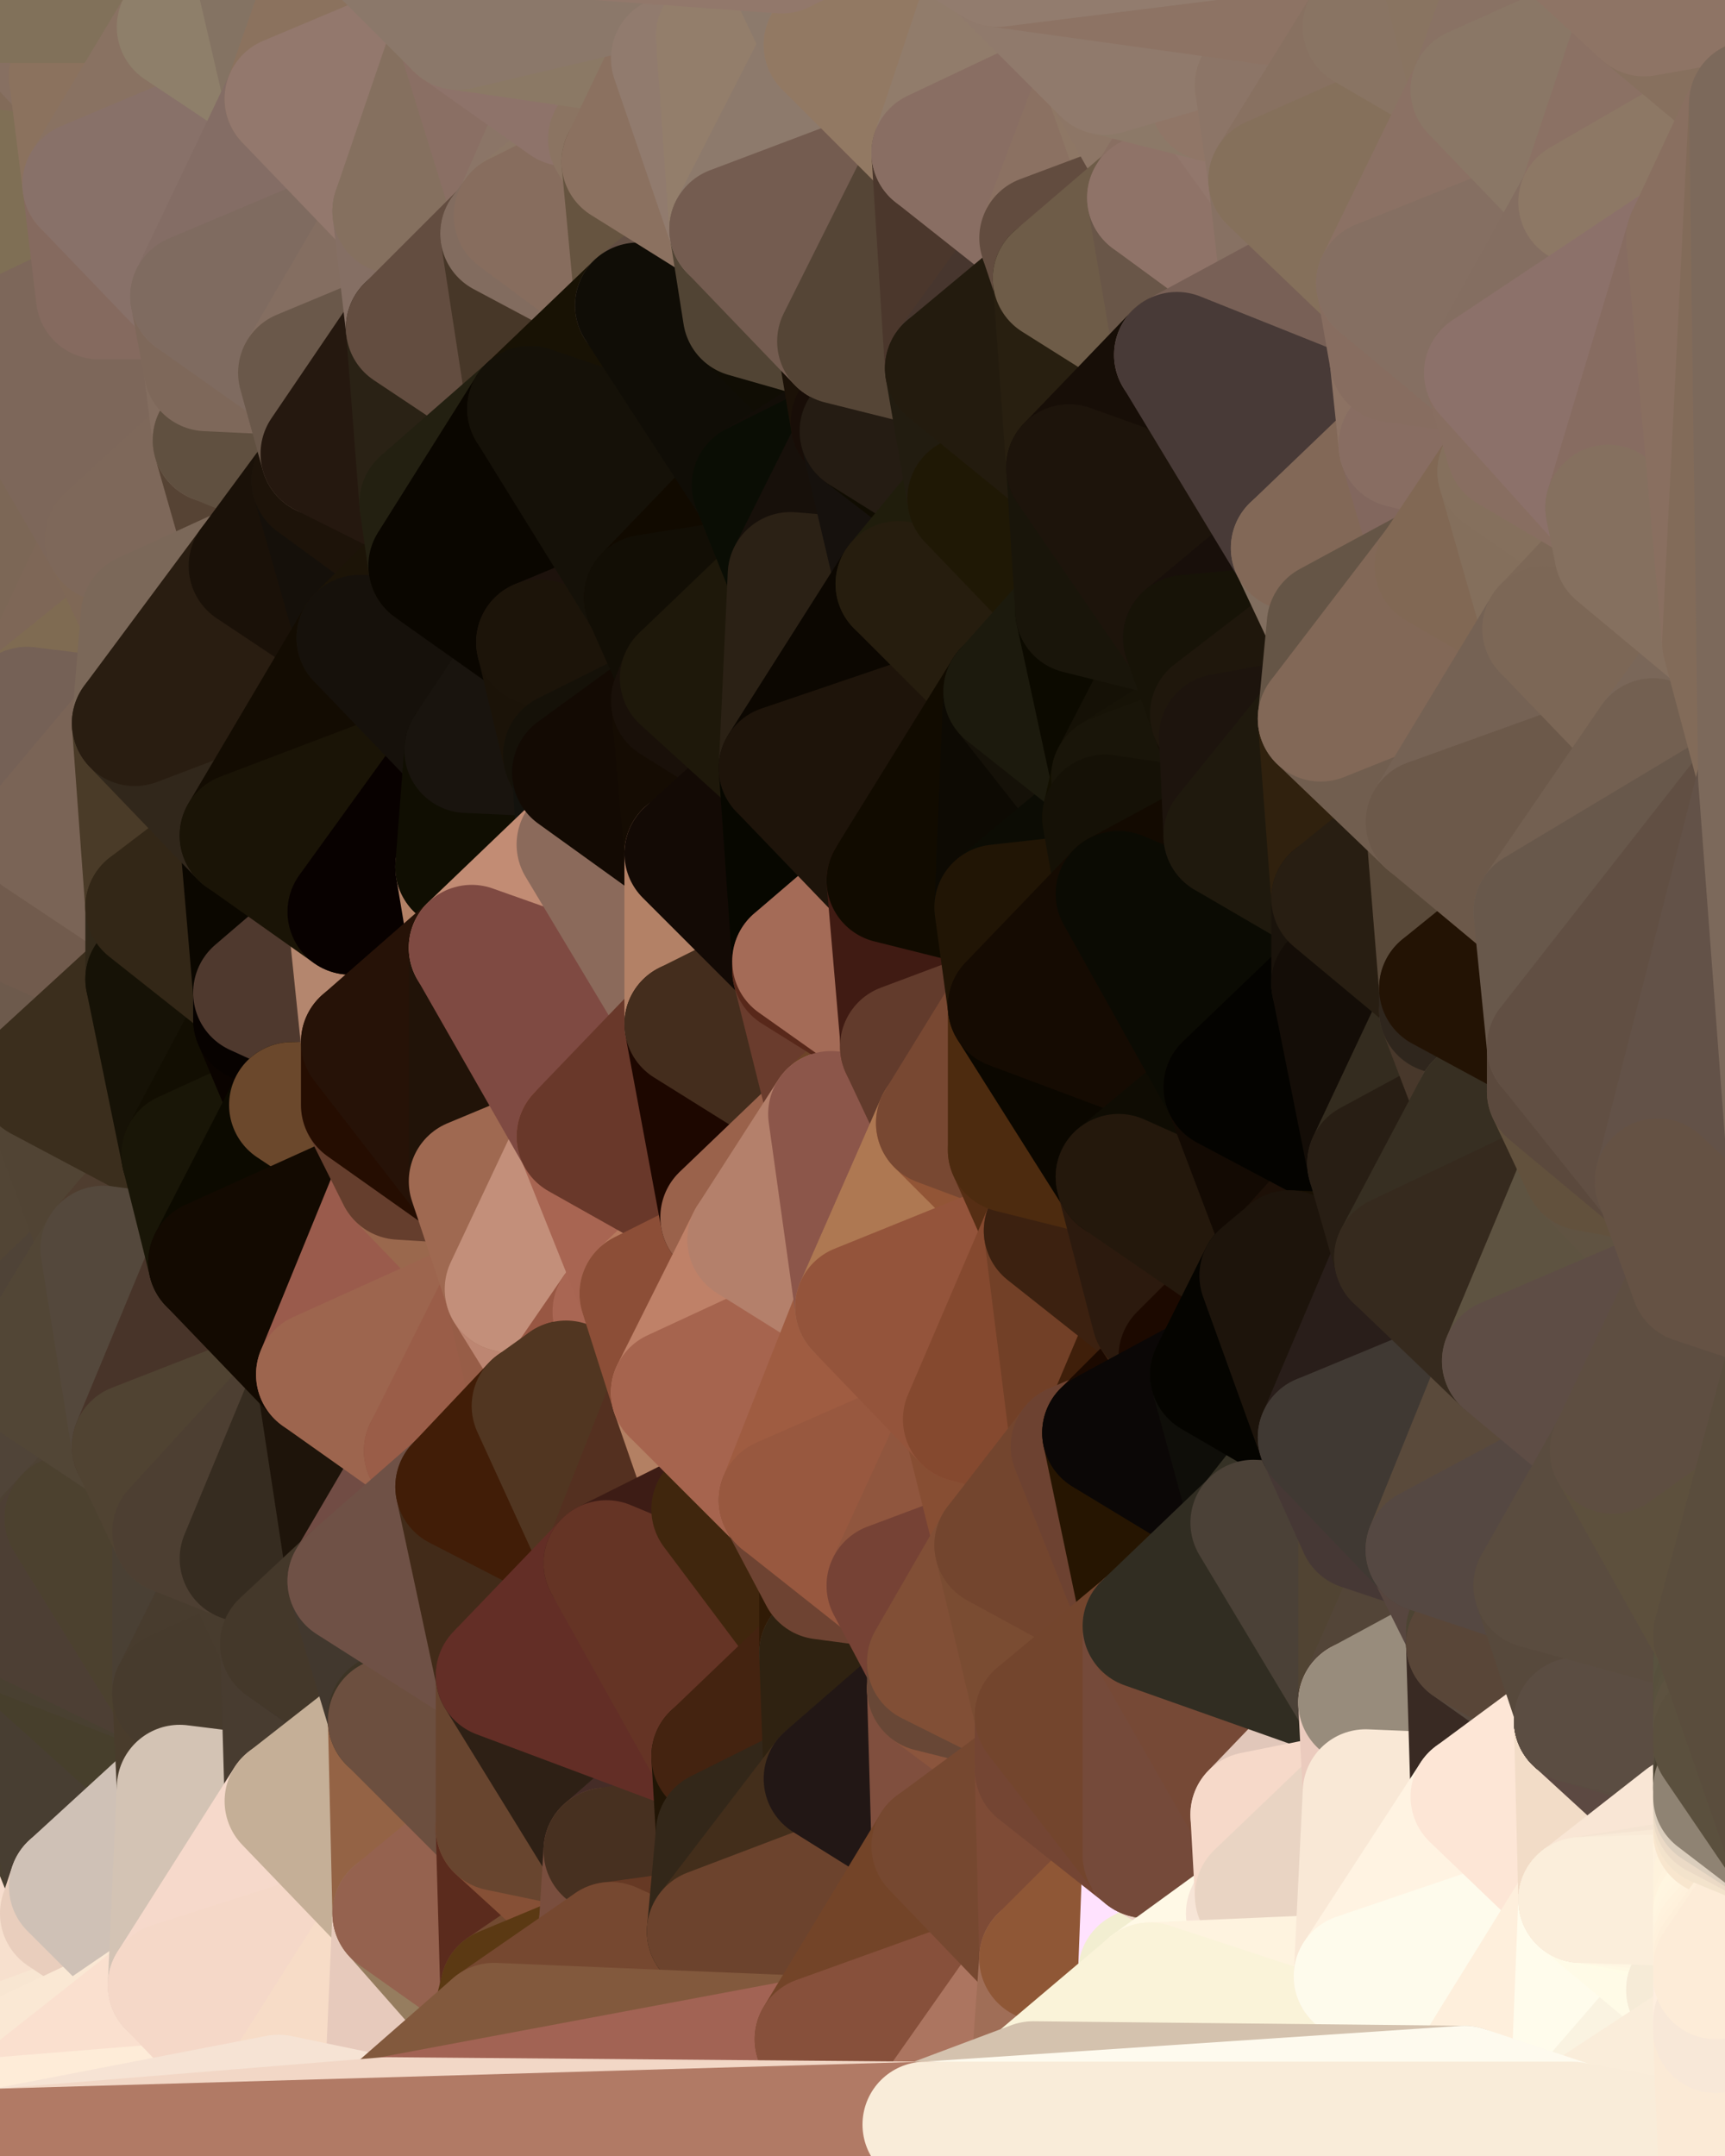 <?xml version="1.0" standalone="yes"?>
<svg width="384" height="480" xmlns="http://www.w3.org/2000/svg" version="1.1" ><polygon points="-28,60 -17,317 -17,180" fill="rgba(118, 97, 78, 1)" stroke="rgba(118, 97, 78, 1)" stroke-width="28" stroke-linejoin="round"/>
		<polygon points="-17,180 -17,317 -14,197" fill="rgba(103, 84, 77, 1)" stroke="rgba(103, 84, 77, 1)" stroke-width="28" stroke-linejoin="round"/>
		<polygon points="-17,317 -9,437 -8,360" fill="rgba(72, 63, 48, 1)" stroke="rgba(72, 63, 48, 1)" stroke-width="28" stroke-linejoin="round"/>
		<polygon points="0,358 -8,360 0,362" fill="rgba(76, 67, 52, 1)" stroke="rgba(76, 67, 52, 1)" stroke-width="28" stroke-linejoin="round"/>
		<polygon points="-9,437 0,472 0,468" fill="rgba(251, 233, 213, 1)" stroke="rgba(251, 233, 213, 1)" stroke-width="28" stroke-linejoin="round"/>
		<polygon points="0,464 -9,437 0,468" fill="rgba(250, 232, 212, 1)" stroke="rgba(250, 232, 212, 1)" stroke-width="28" stroke-linejoin="round"/>
		<polygon points="0,354 -8,360 0,358" fill="rgba(70, 61, 46, 1)" stroke="rgba(70, 61, 46, 1)" stroke-width="28" stroke-linejoin="round"/>
		<polygon points="-9,437 0,460 0,456" fill="rgba(246, 228, 208, 1)" stroke="rgba(246, 228, 208, 1)" stroke-width="28" stroke-linejoin="round"/>
		<polygon points="-17,317 -8,360 0,354" fill="rgba(77, 65, 51, 1)" stroke="rgba(77, 65, 51, 1)" stroke-width="28" stroke-linejoin="round"/>
		<polygon points="0,472 -9,437 0,479" fill="rgba(247, 229, 209, 1)" stroke="rgba(247, 229, 209, 1)" stroke-width="28" stroke-linejoin="round"/>
		<polygon points="0,460 -9,437 0,464" fill="rgba(249, 231, 211, 1)" stroke="rgba(249, 231, 211, 1)" stroke-width="28" stroke-linejoin="round"/>
		<polygon points="-28,60 -4,38 0,0" fill="rgba(124, 101, 83, 1)" stroke="rgba(124, 101, 83, 1)" stroke-width="28" stroke-linejoin="round"/>
		<polygon points="0,300 -17,317 6,306" fill="rgba(77, 65, 49, 1)" stroke="rgba(77, 65, 49, 1)" stroke-width="28" stroke-linejoin="round"/>
		<polygon points="-17,180 -14,197 9,186" fill="rgba(119, 98, 79, 1)" stroke="rgba(119, 98, 79, 1)" stroke-width="28" stroke-linejoin="round"/>
		<polygon points="-14,197 -17,317 9,240" fill="rgba(96, 78, 66, 1)" stroke="rgba(96, 78, 66, 1)" stroke-width="28" stroke-linejoin="round"/>
		<polygon points="-17,317 0,300 9,240" fill="rgba(80, 68, 56, 1)" stroke="rgba(80, 68, 56, 1)" stroke-width="28" stroke-linejoin="round"/>
		<polygon points="-4,38 -28,60 -1,77" fill="rgba(128, 105, 87, 1)" stroke="rgba(128, 105, 87, 1)" stroke-width="28" stroke-linejoin="round"/>
		<polygon points="-17,317 0,354 15,338" fill="rgba(72, 60, 46, 1)" stroke="rgba(72, 60, 46, 1)" stroke-width="28" stroke-linejoin="round"/>
		<polygon points="6,158 -17,180 9,186" fill="rgba(122, 104, 84, 1)" stroke="rgba(122, 104, 84, 1)" stroke-width="28" stroke-linejoin="round"/>
		<polygon points="-9,437 14,426 16,420" fill="rgba(176, 159, 151, 1)" stroke="rgba(176, 159, 151, 1)" stroke-width="28" stroke-linejoin="round"/>
		<polygon points="0,0 -4,38 16,17" fill="rgba(132, 110, 97, 1)" stroke="rgba(132, 110, 97, 1)" stroke-width="28" stroke-linejoin="round"/>
		<polygon points="-28,60 -17,180 6,158" fill="rgba(124, 103, 84, 1)" stroke="rgba(124, 103, 84, 1)" stroke-width="28" stroke-linejoin="round"/>
		<polygon points="-1,77 -28,60 6,158" fill="rgba(119, 98, 81, 1)" stroke="rgba(119, 98, 81, 1)" stroke-width="28" stroke-linejoin="round"/>
		<polygon points="6,306 -17,317 15,338" fill="rgba(75, 63, 47, 1)" stroke="rgba(75, 63, 47, 1)" stroke-width="28" stroke-linejoin="round"/>
		<polygon points="-8,360 -9,437 16,420" fill="rgba(74, 61, 52, 1)" stroke="rgba(74, 61, 52, 1)" stroke-width="28" stroke-linejoin="round"/>
		<polygon points="16,17 -4,38 19,41" fill="rgba(130, 107, 89, 1)" stroke="rgba(130, 107, 89, 1)" stroke-width="28" stroke-linejoin="round"/>
		<polygon points="-9,437 0,456 14,426" fill="rgba(247, 221, 206, 1)" stroke="rgba(247, 221, 206, 1)" stroke-width="28" stroke-linejoin="round"/>
		<polygon points="-1,77 6,158 24,120" fill="rgba(124, 103, 86, 1)" stroke="rgba(124, 103, 86, 1)" stroke-width="28" stroke-linejoin="round"/>
		<polygon points="9,240 0,300 23,278" fill="rgba(82, 69, 53, 1)" stroke="rgba(82, 69, 53, 1)" stroke-width="28" stroke-linejoin="round"/>
		<polygon points="-4,38 -1,77 22,66" fill="rgba(122, 100, 86, 1)" stroke="rgba(122, 100, 86, 1)" stroke-width="28" stroke-linejoin="round"/>
		<polygon points="19,41 -4,38 22,66" fill="rgba(127, 111, 85, 1)" stroke="rgba(127, 111, 85, 1)" stroke-width="28" stroke-linejoin="round"/>
		<polygon points="0,362 -8,360 16,420" fill="rgba(72, 63, 48, 1)" stroke="rgba(72, 63, 48, 1)" stroke-width="28" stroke-linejoin="round"/>
		<polygon points="0,0 16,17 30,0" fill="rgba(135, 112, 98, 1)" stroke="rgba(135, 112, 98, 1)" stroke-width="28" stroke-linejoin="round"/>
		<polygon points="6,306 15,338 30,322" fill="rgba(80, 68, 56, 1)" stroke="rgba(80, 68, 56, 1)" stroke-width="28" stroke-linejoin="round"/>
		<polygon points="0,300 6,306 23,278" fill="rgba(79, 67, 55, 1)" stroke="rgba(79, 67, 55, 1)" stroke-width="28" stroke-linejoin="round"/>
		<polygon points="24,120 6,158 32,137" fill="rgba(126, 103, 87, 1)" stroke="rgba(126, 103, 87, 1)" stroke-width="28" stroke-linejoin="round"/>
		<polygon points="9,186 33,218 33,202" fill="rgba(83, 65, 51, 1)" stroke="rgba(83, 65, 51, 1)" stroke-width="28" stroke-linejoin="round"/>
		<polygon points="-14,197 9,240 33,218" fill="rgba(109, 90, 76, 1)" stroke="rgba(109, 90, 76, 1)" stroke-width="28" stroke-linejoin="round"/>
		<polygon points="9,186 -14,197 33,218" fill="rgba(113, 91, 77, 1)" stroke="rgba(113, 91, 77, 1)" stroke-width="28" stroke-linejoin="round"/>
		<polygon points="6,158 30,161 32,137" fill="rgba(127, 107, 82, 1)" stroke="rgba(127, 107, 82, 1)" stroke-width="28" stroke-linejoin="round"/>
		<polygon points="6,158 9,186 30,161" fill="rgba(117, 97, 86, 1)" stroke="rgba(117, 97, 86, 1)" stroke-width="28" stroke-linejoin="round"/>
		<polygon points="0,354 0,358 15,338" fill="rgba(77, 65, 51, 1)" stroke="rgba(77, 65, 51, 1)" stroke-width="28" stroke-linejoin="round"/>
		<polygon points="14,426 0,456 38,442" fill="rgba(247, 224, 206, 1)" stroke="rgba(247, 224, 206, 1)" stroke-width="28" stroke-linejoin="round"/>
		<polygon points="30,322 15,338 39,341" fill="rgba(78, 66, 52, 1)" stroke="rgba(78, 66, 52, 1)" stroke-width="28" stroke-linejoin="round"/>
		<polygon points="9,240 23,278 41,257" fill="rgba(81, 68, 52, 1)" stroke="rgba(81, 68, 52, 1)" stroke-width="28" stroke-linejoin="round"/>
		<polygon points="30,0 16,17 40,6" fill="rgba(137, 111, 94, 1)" stroke="rgba(137, 111, 94, 1)" stroke-width="28" stroke-linejoin="round"/>
		<polygon points="0,362 16,420 40,398" fill="rgba(72, 62, 50, 1)" stroke="rgba(72, 62, 50, 1)" stroke-width="28" stroke-linejoin="round"/>
		<polygon points="39,377 0,362 40,398" fill="rgba(71, 63, 44, 1)" stroke="rgba(71, 63, 44, 1)" stroke-width="28" stroke-linejoin="round"/>
		<polygon points="0,456 0,460 38,442" fill="rgba(248, 230, 210, 1)" stroke="rgba(248, 230, 210, 1)" stroke-width="28" stroke-linejoin="round"/>
		<polygon points="0,358 0,362 39,377" fill="rgba(73, 64, 49, 1)" stroke="rgba(73, 64, 49, 1)" stroke-width="28" stroke-linejoin="round"/>
		<polygon points="15,338 0,358 39,377" fill="rgba(77, 63, 52, 1)" stroke="rgba(77, 63, 52, 1)" stroke-width="28" stroke-linejoin="round"/>
		<polygon points="16,420 14,426 38,442" fill="rgba(233, 206, 189, 1)" stroke="rgba(233, 206, 189, 1)" stroke-width="28" stroke-linejoin="round"/>
		<polygon points="43,66 22,66 46,82" fill="rgba(133, 107, 92, 1)" stroke="rgba(133, 107, 92, 1)" stroke-width="28" stroke-linejoin="round"/>
		<polygon points="15,338 39,377 39,341" fill="rgba(76, 65, 47, 1)" stroke="rgba(76, 65, 47, 1)" stroke-width="28" stroke-linejoin="round"/>
		<polygon points="22,66 -1,77 24,120" fill="rgba(125, 103, 90, 1)" stroke="rgba(125, 103, 90, 1)" stroke-width="28" stroke-linejoin="round"/>
		<polygon points="46,82 24,120 48,98" fill="rgba(129, 107, 93, 1)" stroke="rgba(129, 107, 93, 1)" stroke-width="28" stroke-linejoin="round"/>
		<polygon points="41,257 23,278 47,281" fill="rgba(79, 61, 47, 1)" stroke="rgba(79, 61, 47, 1)" stroke-width="28" stroke-linejoin="round"/>
		<polygon points="22,66 24,120 46,82" fill="rgba(125, 103, 90, 1)" stroke="rgba(125, 103, 90, 1)" stroke-width="28" stroke-linejoin="round"/>
		<polygon points="19,41 22,66 43,66" fill="rgba(133, 106, 95, 1)" stroke="rgba(133, 106, 95, 1)" stroke-width="28" stroke-linejoin="round"/>
		<polygon points="33,218 9,240 41,257" fill="rgba(59, 46, 29, 1)" stroke="rgba(59, 46, 29, 1)" stroke-width="28" stroke-linejoin="round"/>
		<polygon points="0,464 0,468 38,442" fill="rgba(251, 233, 213, 1)" stroke="rgba(251, 233, 213, 1)" stroke-width="28" stroke-linejoin="round"/>
		<polygon points="0,460 0,464 38,442" fill="rgba(250, 232, 212, 1)" stroke="rgba(250, 232, 212, 1)" stroke-width="28" stroke-linejoin="round"/>
		<polygon points="30,161 9,186 33,202" fill="rgba(122, 100, 86, 1)" stroke="rgba(122, 100, 86, 1)" stroke-width="28" stroke-linejoin="round"/>
		<polygon points="23,278 6,306 30,322" fill="rgba(82, 70, 54, 1)" stroke="rgba(82, 70, 54, 1)" stroke-width="28" stroke-linejoin="round"/>
		<polygon points="30,161 33,202 54,186" fill="rgba(74, 59, 40, 1)" stroke="rgba(74, 59, 40, 1)" stroke-width="28" stroke-linejoin="round"/>
		<polygon points="23,278 30,322 47,281" fill="rgba(84, 72, 60, 1)" stroke="rgba(84, 72, 60, 1)" stroke-width="28" stroke-linejoin="round"/>
		<polygon points="24,120 32,137 56,126" fill="rgba(127, 104, 86, 1)" stroke="rgba(127, 104, 86, 1)" stroke-width="28" stroke-linejoin="round"/>
		<polygon points="16,17 19,41 40,6" fill="rgba(139, 114, 94, 1)" stroke="rgba(139, 114, 94, 1)" stroke-width="28" stroke-linejoin="round"/>
		<polygon points="33,202 33,218 57,221" fill="rgba(49, 40, 25, 1)" stroke="rgba(49, 40, 25, 1)" stroke-width="28" stroke-linejoin="round"/>
		<polygon points="33,218 57,227 57,221" fill="rgba(26, 18, 7, 1)" stroke="rgba(26, 18, 7, 1)" stroke-width="28" stroke-linejoin="round"/>
		<polygon points="33,218 41,257 57,227" fill="rgba(22, 18, 6, 1)" stroke="rgba(22, 18, 6, 1)" stroke-width="28" stroke-linejoin="round"/>
		<polygon points="48,98 24,120 56,126" fill="rgba(126, 104, 90, 1)" stroke="rgba(126, 104, 90, 1)" stroke-width="28" stroke-linejoin="round"/>
		<polygon points="39,341 39,377 54,347" fill="rgba(74, 64, 52, 1)" stroke="rgba(74, 64, 52, 1)" stroke-width="28" stroke-linejoin="round"/>
		<polygon points="30,0 40,6 54,-21" fill="rgba(137, 122, 103, 1)" stroke="rgba(137, 122, 103, 1)" stroke-width="28" stroke-linejoin="round"/>
		<polygon points="0,0 30,0 54,-21" fill="rgba(129, 113, 90, 1)" stroke="rgba(129, 113, 90, 1)" stroke-width="28" stroke-linejoin="round"/>
		<polygon points="16,420 38,442 40,398" fill="rgba(207, 193, 182, 1)" stroke="rgba(207, 193, 182, 1)" stroke-width="28" stroke-linejoin="round"/>
		<polygon points="0,468 0,472 38,442" fill="rgba(250, 232, 212, 1)" stroke="rgba(250, 232, 212, 1)" stroke-width="28" stroke-linejoin="round"/>
		<polygon points="38,442 0,472 62,467" fill="rgba(250, 224, 207, 1)" stroke="rgba(250, 224, 207, 1)" stroke-width="28" stroke-linejoin="round"/>
		<polygon points="54,347 39,377 63,366" fill="rgba(72, 60, 46, 1)" stroke="rgba(72, 60, 46, 1)" stroke-width="28" stroke-linejoin="round"/>
		<polygon points="0,472 0,479 62,467" fill="rgba(254, 236, 216, 1)" stroke="rgba(254, 236, 216, 1)" stroke-width="28" stroke-linejoin="round"/>
		<polygon points="57,227 41,257 65,246" fill="rgba(18, 14, 2, 1)" stroke="rgba(18, 14, 2, 1)" stroke-width="28" stroke-linejoin="round"/>
		<polygon points="40,6 19,41 64,22" fill="rgba(137, 114, 98, 1)" stroke="rgba(137, 114, 98, 1)" stroke-width="28" stroke-linejoin="round"/>
		<polygon points="46,82 48,98 67,83" fill="rgba(131, 109, 95, 1)" stroke="rgba(131, 109, 95, 1)" stroke-width="28" stroke-linejoin="round"/>
		<polygon points="54,186 33,202 57,221" fill="rgba(51, 39, 23, 1)" stroke="rgba(51, 39, 23, 1)" stroke-width="28" stroke-linejoin="round"/>
		<polygon points="48,98 56,126 70,107" fill="rgba(86, 67, 52, 1)" stroke="rgba(86, 67, 52, 1)" stroke-width="28" stroke-linejoin="round"/>
		<polygon points="47,281 30,322 71,306" fill="rgba(72, 52, 41, 1)" stroke="rgba(72, 52, 41, 1)" stroke-width="28" stroke-linejoin="round"/>
		<polygon points="39,377 40,398 64,401" fill="rgba(73, 60, 44, 1)" stroke="rgba(73, 60, 44, 1)" stroke-width="28" stroke-linejoin="round"/>
		<polygon points="19,41 43,66 64,22" fill="rgba(136, 113, 105, 1)" stroke="rgba(136, 113, 105, 1)" stroke-width="28" stroke-linejoin="round"/>
		<polygon points="67,83 48,98 72,101" fill="rgba(130, 108, 94, 1)" stroke="rgba(130, 108, 94, 1)" stroke-width="28" stroke-linejoin="round"/>
		<polygon points="48,98 70,107 72,101" fill="rgba(96, 80, 64, 1)" stroke="rgba(96, 80, 64, 1)" stroke-width="28" stroke-linejoin="round"/>
		<polygon points="30,322 39,341 71,306" fill="rgba(80, 67, 50, 1)" stroke="rgba(80, 67, 50, 1)" stroke-width="28" stroke-linejoin="round"/>
		<polygon points="43,66 46,82 67,83" fill="rgba(126, 104, 90, 1)" stroke="rgba(126, 104, 90, 1)" stroke-width="28" stroke-linejoin="round"/>
		<polygon points="63,366 39,377 64,401" fill="rgba(71, 59, 45, 1)" stroke="rgba(71, 59, 45, 1)" stroke-width="28" stroke-linejoin="round"/>
		<polygon points="40,398 38,442 64,401" fill="rgba(211, 195, 180, 1)" stroke="rgba(211, 195, 180, 1)" stroke-width="28" stroke-linejoin="round"/>
		<polygon points="32,137 30,161 56,126" fill="rgba(123, 104, 89, 1)" stroke="rgba(123, 104, 89, 1)" stroke-width="28" stroke-linejoin="round"/>
		<polygon points="54,186 57,221 78,203" fill="rgba(11, 7, 0, 1)" stroke="rgba(11, 7, 0, 1)" stroke-width="28" stroke-linejoin="round"/>
		<polygon points="54,347 63,366 78,352" fill="rgba(72, 60, 46, 1)" stroke="rgba(72, 60, 46, 1)" stroke-width="28" stroke-linejoin="round"/>
		<polygon points="39,341 54,347 71,306" fill="rgba(77, 63, 50, 1)" stroke="rgba(77, 63, 50, 1)" stroke-width="28" stroke-linejoin="round"/>
		<polygon points="41,257 47,281 65,246" fill="rgba(25, 22, 7, 1)" stroke="rgba(25, 22, 7, 1)" stroke-width="28" stroke-linejoin="round"/>
		<polygon points="57,227 65,246 81,232" fill="rgba(10, 3, 0, 1)" stroke="rgba(10, 3, 0, 1)" stroke-width="28" stroke-linejoin="round"/>
		<polygon points="65,246 81,246 81,232" fill="rgba(89, 61, 47, 1)" stroke="rgba(89, 61, 47, 1)" stroke-width="28" stroke-linejoin="round"/>
		<polygon points="57,221 57,227 81,232" fill="rgba(7, 2, 0, 1)" stroke="rgba(7, 2, 0, 1)" stroke-width="28" stroke-linejoin="round"/>
		<polygon points="30,161 54,186 80,142" fill="rgba(49, 39, 27, 1)" stroke="rgba(49, 39, 27, 1)" stroke-width="28" stroke-linejoin="round"/>
		<polygon points="56,126 30,161 80,142" fill="rgba(41, 29, 17, 1)" stroke="rgba(41, 29, 17, 1)" stroke-width="28" stroke-linejoin="round"/>
		<polygon points="54,-21 40,6 64,22" fill="rgba(142, 127, 106, 1)" stroke="rgba(142, 127, 106, 1)" stroke-width="28" stroke-linejoin="round"/>
		<polygon points="54,-21 64,22 78,-18" fill="rgba(132, 115, 99, 1)" stroke="rgba(132, 115, 99, 1)" stroke-width="28" stroke-linejoin="round"/>
		<polygon points="63,366 64,401 87,383" fill="rgba(72, 60, 48, 1)" stroke="rgba(72, 60, 48, 1)" stroke-width="28" stroke-linejoin="round"/>
		<polygon points="87,382 63,366 87,383" fill="rgba(67, 55, 43, 1)" stroke="rgba(67, 55, 43, 1)" stroke-width="28" stroke-linejoin="round"/>
		<polygon points="64,401 38,442 88,426" fill="rgba(246, 217, 203, 1)" stroke="rgba(246, 217, 203, 1)" stroke-width="28" stroke-linejoin="round"/>
		<polygon points="64,22 43,66 88,47" fill="rgba(132, 109, 101, 1)" stroke="rgba(132, 109, 101, 1)" stroke-width="28" stroke-linejoin="round"/>
		<polygon points="78,203 57,221 81,232" fill="rgba(79, 57, 46, 1)" stroke="rgba(79, 57, 46, 1)" stroke-width="28" stroke-linejoin="round"/>
		<polygon points="65,246 47,281 89,262" fill="rgba(12, 10, 0, 1)" stroke="rgba(12, 10, 0, 1)" stroke-width="28" stroke-linejoin="round"/>
		<polygon points="81,246 65,246 89,262" fill="rgba(107, 72, 44, 1)" stroke="rgba(107, 72, 44, 1)" stroke-width="28" stroke-linejoin="round"/>
		<polygon points="43,66 67,83 88,47" fill="rgba(127, 107, 96, 1)" stroke="rgba(127, 107, 96, 1)" stroke-width="28" stroke-linejoin="round"/>
		<polygon points="38,442 62,467 88,426" fill="rgba(245, 216, 200, 1)" stroke="rgba(245, 216, 200, 1)" stroke-width="28" stroke-linejoin="round"/>
		<polygon points="70,107 56,126 80,142" fill="rgba(26, 17, 8, 1)" stroke="rgba(26, 17, 8, 1)" stroke-width="28" stroke-linejoin="round"/>
		<polygon points="71,306 54,347 78,352" fill="rgba(54, 44, 32, 1)" stroke="rgba(54, 44, 32, 1)" stroke-width="28" stroke-linejoin="round"/>
		<polygon points="72,101 70,107 94,112" fill="rgba(39, 30, 15, 1)" stroke="rgba(39, 30, 15, 1)" stroke-width="28" stroke-linejoin="round"/>
		<polygon points="88,47 67,83 91,73" fill="rgba(132, 110, 97, 1)" stroke="rgba(132, 110, 97, 1)" stroke-width="28" stroke-linejoin="round"/>
		<polygon points="71,306 78,352 95,323" fill="rgba(30, 20, 10, 1)" stroke="rgba(30, 20, 10, 1)" stroke-width="28" stroke-linejoin="round"/>
		<polygon points="78,352 63,366 87,382" fill="rgba(68, 56, 42, 1)" stroke="rgba(68, 56, 42, 1)" stroke-width="28" stroke-linejoin="round"/>
		<polygon points="70,107 80,142 96,126" fill="rgba(21, 16, 10, 1)" stroke="rgba(21, 16, 10, 1)" stroke-width="28" stroke-linejoin="round"/>
		<polygon points="94,112 70,107 96,126" fill="rgba(29, 19, 9, 1)" stroke="rgba(29, 19, 9, 1)" stroke-width="28" stroke-linejoin="round"/>
		<polygon points="67,83 72,101 91,73" fill="rgba(106, 88, 74, 1)" stroke="rgba(106, 88, 74, 1)" stroke-width="28" stroke-linejoin="round"/>
		<polygon points="47,281 71,306 89,262" fill="rgba(19, 10, 1, 1)" stroke="rgba(19, 10, 1, 1)" stroke-width="28" stroke-linejoin="round"/>
		<polygon points="78,-18 64,22 102,6" fill="rgba(139, 114, 94, 1)" stroke="rgba(139, 114, 94, 1)" stroke-width="28" stroke-linejoin="round"/>
		<polygon points="95,323 78,352 102,331" fill="rgba(113, 76, 68, 1)" stroke="rgba(113, 76, 68, 1)" stroke-width="28" stroke-linejoin="round"/>
		<polygon points="62,467 86,472 88,426" fill="rgba(247, 220, 199, 1)" stroke="rgba(247, 220, 199, 1)" stroke-width="28" stroke-linejoin="round"/>
		<polygon points="80,142 54,186 104,167" fill="rgba(19, 12, 2, 1)" stroke="rgba(19, 12, 2, 1)" stroke-width="28" stroke-linejoin="round"/>
		<polygon points="78,203 81,232 105,211" fill="rgba(180, 134, 110, 1)" stroke="rgba(180, 134, 110, 1)" stroke-width="28" stroke-linejoin="round"/>
		<polygon points="102,193 78,203 105,211" fill="rgba(184, 131, 100, 1)" stroke="rgba(184, 131, 100, 1)" stroke-width="28" stroke-linejoin="round"/>
		<polygon points="54,186 78,203 104,167" fill="rgba(26, 20, 6, 1)" stroke="rgba(26, 20, 6, 1)" stroke-width="28" stroke-linejoin="round"/>
		<polygon points="78,203 102,193 104,167" fill="rgba(8, 1, 0, 1)" stroke="rgba(8, 1, 0, 1)" stroke-width="28" stroke-linejoin="round"/>
		<polygon points="91,73 72,101 94,112" fill="rgba(37, 24, 15, 1)" stroke="rgba(37, 24, 15, 1)" stroke-width="28" stroke-linejoin="round"/>
		<polygon points="87,383 64,401 88,426" fill="rgba(197, 175, 151, 1)" stroke="rgba(197, 175, 151, 1)" stroke-width="28" stroke-linejoin="round"/>
		<polygon points="88,426 86,472 110,451" fill="rgba(231, 202, 188, 1)" stroke="rgba(231, 202, 188, 1)" stroke-width="28" stroke-linejoin="round"/>
		<polygon points="64,22 88,47 102,6" fill="rgba(147, 120, 109, 1)" stroke="rgba(147, 120, 109, 1)" stroke-width="28" stroke-linejoin="round"/>
		<polygon points="87,383 88,426 111,407" fill="rgba(148, 99, 69, 1)" stroke="rgba(148, 99, 69, 1)" stroke-width="28" stroke-linejoin="round"/>
		<polygon points="88,426 110,451 112,443" fill="rgba(150, 125, 95, 1)" stroke="rgba(150, 125, 95, 1)" stroke-width="28" stroke-linejoin="round"/>
		<polygon points="89,262 71,306 113,287" fill="rgba(154, 91, 76, 1)" stroke="rgba(154, 91, 76, 1)" stroke-width="28" stroke-linejoin="round"/>
		<polygon points="105,263 89,262 113,287" fill="rgba(154, 104, 77, 1)" stroke="rgba(154, 104, 77, 1)" stroke-width="28" stroke-linejoin="round"/>
		<polygon points="88,47 91,73 112,52" fill="rgba(133, 111, 100, 1)" stroke="rgba(133, 111, 100, 1)" stroke-width="28" stroke-linejoin="round"/>
		<polygon points="78,352 87,382 111,373" fill="rgba(66, 56, 46, 1)" stroke="rgba(66, 56, 46, 1)" stroke-width="28" stroke-linejoin="round"/>
		<polygon points="87,382 87,383 111,373" fill="rgba(61, 52, 37, 1)" stroke="rgba(61, 52, 37, 1)" stroke-width="28" stroke-linejoin="round"/>
		<polygon points="81,246 89,262 105,263" fill="rgba(101, 62, 45, 1)" stroke="rgba(101, 62, 45, 1)" stroke-width="28" stroke-linejoin="round"/>
		<polygon points="88,47 112,52 115,48" fill="rgba(133, 111, 98, 1)" stroke="rgba(133, 111, 98, 1)" stroke-width="28" stroke-linejoin="round"/>
		<polygon points="71,306 95,323 113,287" fill="rgba(157, 101, 78, 1)" stroke="rgba(157, 101, 78, 1)" stroke-width="28" stroke-linejoin="round"/>
		<polygon points="91,73 94,112 118,91" fill="rgba(42, 34, 21, 1)" stroke="rgba(42, 34, 21, 1)" stroke-width="28" stroke-linejoin="round"/>
		<polygon points="96,126 80,142 120,143" fill="rgba(28, 20, 7, 1)" stroke="rgba(28, 20, 7, 1)" stroke-width="28" stroke-linejoin="round"/>
		<polygon points="80,142 104,167 120,143" fill="rgba(22, 17, 11, 1)" stroke="rgba(22, 17, 11, 1)" stroke-width="28" stroke-linejoin="round"/>
		<polygon points="95,323 102,331 119,313" fill="rgba(140, 82, 62, 1)" stroke="rgba(140, 82, 62, 1)" stroke-width="28" stroke-linejoin="round"/>
		<polygon points="113,287 95,323 119,313" fill="rgba(154, 93, 72, 1)" stroke="rgba(154, 93, 72, 1)" stroke-width="28" stroke-linejoin="round"/>
		<polygon points="102,6 88,47 115,48" fill="rgba(133, 112, 95, 1)" stroke="rgba(133, 112, 95, 1)" stroke-width="28" stroke-linejoin="round"/>
		<polygon points="111,407 88,426 112,443" fill="rgba(149, 98, 79, 1)" stroke="rgba(149, 98, 79, 1)" stroke-width="28" stroke-linejoin="round"/>
		<polygon points="111,373 87,383 111,407" fill="rgba(108, 79, 63, 1)" stroke="rgba(108, 79, 63, 1)" stroke-width="28" stroke-linejoin="round"/>
		<polygon points="102,331 78,352 111,373" fill="rgba(111, 81, 70, 1)" stroke="rgba(111, 81, 70, 1)" stroke-width="28" stroke-linejoin="round"/>
		<polygon points="102,6 115,48 126,23" fill="rgba(138, 111, 100, 1)" stroke="rgba(138, 111, 100, 1)" stroke-width="28" stroke-linejoin="round"/>
		<polygon points="126,168 104,167 128,172" fill="rgba(13, 8, 2, 1)" stroke="rgba(13, 8, 2, 1)" stroke-width="28" stroke-linejoin="round"/>
		<polygon points="113,287 119,313 126,308" fill="rgba(151, 93, 71, 1)" stroke="rgba(151, 93, 71, 1)" stroke-width="28" stroke-linejoin="round"/>
		<polygon points="81,232 81,246 105,263" fill="rgba(37, 13, 1, 1)" stroke="rgba(37, 13, 1, 1)" stroke-width="28" stroke-linejoin="round"/>
		<polygon points="102,193 105,211 129,188" fill="rgba(179, 129, 102, 1)" stroke="rgba(179, 129, 102, 1)" stroke-width="28" stroke-linejoin="round"/>
		<polygon points="128,172 102,193 129,188" fill="rgba(16, 11, 7, 1)" stroke="rgba(16, 11, 7, 1)" stroke-width="28" stroke-linejoin="round"/>
		<polygon points="104,167 102,193 128,172" fill="rgba(16, 14, 2, 1)" stroke="rgba(16, 14, 2, 1)" stroke-width="28" stroke-linejoin="round"/>
		<polygon points="120,143 104,167 126,168" fill="rgba(25, 20, 14, 1)" stroke="rgba(25, 20, 14, 1)" stroke-width="28" stroke-linejoin="round"/>
		<polygon points="112,52 91,73 118,91" fill="rgba(99, 77, 64, 1)" stroke="rgba(99, 77, 64, 1)" stroke-width="28" stroke-linejoin="round"/>
		<polygon points="105,211 81,232 105,263" fill="rgba(38, 18, 7, 1)" stroke="rgba(38, 18, 7, 1)" stroke-width="28" stroke-linejoin="round"/>
		<polygon points="111,407 112,443 134,428" fill="rgba(91, 43, 29, 1)" stroke="rgba(91, 43, 29, 1)" stroke-width="28" stroke-linejoin="round"/>
		<polygon points="105,211 105,263 129,253" fill="rgba(33, 19, 8, 1)" stroke="rgba(33, 19, 8, 1)" stroke-width="28" stroke-linejoin="round"/>
		<polygon points="102,331 111,373 135,348" fill="rgba(66, 43, 25, 1)" stroke="rgba(66, 43, 25, 1)" stroke-width="28" stroke-linejoin="round"/>
		<polygon points="134,428 112,443 136,433" fill="rgba(114, 74, 49, 1)" stroke="rgba(114, 74, 49, 1)" stroke-width="28" stroke-linejoin="round"/>
		<polygon points="111,407 134,428 135,412" fill="rgba(134, 80, 54, 1)" stroke="rgba(134, 80, 54, 1)" stroke-width="28" stroke-linejoin="round"/>
		<polygon points="113,287 126,308 137,292" fill="rgba(189, 134, 114, 1)" stroke="rgba(189, 134, 114, 1)" stroke-width="28" stroke-linejoin="round"/>
		<polygon points="126,23 115,48 136,31" fill="rgba(139, 117, 103, 1)" stroke="rgba(139, 117, 103, 1)" stroke-width="28" stroke-linejoin="round"/>
		<polygon points="136,31 115,48 139,36" fill="rgba(140, 119, 102, 1)" stroke="rgba(140, 119, 102, 1)" stroke-width="28" stroke-linejoin="round"/>
		<polygon points="119,313 102,331 135,348" fill="rgba(65, 29, 7, 1)" stroke="rgba(65, 29, 7, 1)" stroke-width="28" stroke-linejoin="round"/>
		<polygon points="105,263 113,287 129,253" fill="rgba(159, 105, 81, 1)" stroke="rgba(159, 105, 81, 1)" stroke-width="28" stroke-linejoin="round"/>
		<polygon points="112,52 118,91 142,68" fill="rgba(71, 55, 40, 1)" stroke="rgba(71, 55, 40, 1)" stroke-width="28" stroke-linejoin="round"/>
		<polygon points="115,48 112,52 142,68" fill="rgba(130, 108, 95, 1)" stroke="rgba(130, 108, 95, 1)" stroke-width="28" stroke-linejoin="round"/>
		<polygon points="94,112 96,126 118,91" fill="rgba(35, 32, 17, 1)" stroke="rgba(35, 32, 17, 1)" stroke-width="28" stroke-linejoin="round"/>
		<polygon points="118,91 120,143 144,133" fill="rgba(20, 17, 10, 1)" stroke="rgba(20, 17, 10, 1)" stroke-width="28" stroke-linejoin="round"/>
		<polygon points="129,253 137,292 143,288" fill="rgba(189, 129, 101, 1)" stroke="rgba(189, 129, 101, 1)" stroke-width="28" stroke-linejoin="round"/>
		<polygon points="129,253 113,287 137,292" fill="rgba(195, 143, 122, 1)" stroke="rgba(195, 143, 122, 1)" stroke-width="28" stroke-linejoin="round"/>
		<polygon points="112,443 110,451 136,433" fill="rgba(91, 57, 19, 1)" stroke="rgba(91, 57, 19, 1)" stroke-width="28" stroke-linejoin="round"/>
		<polygon points="118,91 96,126 120,143" fill="rgba(10, 6, 0, 1)" stroke="rgba(10, 6, 0, 1)" stroke-width="28" stroke-linejoin="round"/>
		<polygon points="120,143 126,168 150,156" fill="rgba(27, 19, 8, 1)" stroke="rgba(27, 19, 8, 1)" stroke-width="28" stroke-linejoin="round"/>
		<polygon points="137,292 126,308 150,310" fill="rgba(152, 87, 67, 1)" stroke="rgba(152, 87, 67, 1)" stroke-width="28" stroke-linejoin="round"/>
		<polygon points="126,23 136,31 150,13" fill="rgba(140, 115, 95, 1)" stroke="rgba(140, 115, 95, 1)" stroke-width="28" stroke-linejoin="round"/>
		<polygon points="139,36 115,48 142,68" fill="rgba(135, 109, 94, 1)" stroke="rgba(135, 109, 94, 1)" stroke-width="28" stroke-linejoin="round"/>
		<polygon points="111,373 111,407 135,412" fill="rgba(104, 69, 47, 1)" stroke="rgba(104, 69, 47, 1)" stroke-width="28" stroke-linejoin="round"/>
		<polygon points="144,133 120,143 152,151" fill="rgba(29, 18, 12, 1)" stroke="rgba(29, 18, 12, 1)" stroke-width="28" stroke-linejoin="round"/>
		<polygon points="120,143 150,156 152,151" fill="rgba(28, 20, 9, 1)" stroke="rgba(28, 20, 9, 1)" stroke-width="28" stroke-linejoin="round"/>
		<polygon points="126,168 128,172 150,156" fill="rgba(21, 17, 8, 1)" stroke="rgba(21, 17, 8, 1)" stroke-width="28" stroke-linejoin="round"/>
		<polygon points="128,172 129,188 153,190" fill="rgba(19, 18, 13, 1)" stroke="rgba(19, 18, 13, 1)" stroke-width="28" stroke-linejoin="round"/>
		<polygon points="129,188 105,211 153,228" fill="rgba(194, 140, 116, 1)" stroke="rgba(194, 140, 116, 1)" stroke-width="28" stroke-linejoin="round"/>
		<polygon points="105,211 129,253 153,228" fill="rgba(127, 74, 66, 1)" stroke="rgba(127, 74, 66, 1)" stroke-width="28" stroke-linejoin="round"/>
		<polygon points="126,308 135,348 150,310" fill="rgba(72, 44, 30, 1)" stroke="rgba(72, 44, 30, 1)" stroke-width="28" stroke-linejoin="round"/>
		<polygon points="143,288 137,292 150,310" fill="rgba(169, 102, 83, 1)" stroke="rgba(169, 102, 83, 1)" stroke-width="28" stroke-linejoin="round"/>
		<polygon points="102,6 126,23 150,13" fill="rgba(142, 115, 106, 1)" stroke="rgba(142, 115, 106, 1)" stroke-width="28" stroke-linejoin="round"/>
		<polygon points="126,308 119,313 135,348" fill="rgba(81, 54, 33, 1)" stroke="rgba(81, 54, 33, 1)" stroke-width="28" stroke-linejoin="round"/>
		<polygon points="134,428 136,433 158,430" fill="rgba(130, 75, 68, 1)" stroke="rgba(130, 75, 68, 1)" stroke-width="28" stroke-linejoin="round"/>
		<polygon points="111,373 135,412 159,391" fill="rgba(46, 32, 21, 1)" stroke="rgba(46, 32, 21, 1)" stroke-width="28" stroke-linejoin="round"/>
		<polygon points="150,310 135,348 159,336" fill="rgba(84, 48, 32, 1)" stroke="rgba(84, 48, 32, 1)" stroke-width="28" stroke-linejoin="round"/>
		<polygon points="129,253 143,288 161,271" fill="rgba(168, 101, 82, 1)" stroke="rgba(168, 101, 82, 1)" stroke-width="28" stroke-linejoin="round"/>
		<polygon points="159,391 135,412 160,408" fill="rgba(69, 44, 39, 1)" stroke="rgba(69, 44, 39, 1)" stroke-width="28" stroke-linejoin="round"/>
		<polygon points="135,412 134,428 158,430" fill="rgba(121, 78, 62, 1)" stroke="rgba(121, 78, 62, 1)" stroke-width="28" stroke-linejoin="round"/>
		<polygon points="129,188 153,228 153,190" fill="rgba(139, 106, 91, 1)" stroke="rgba(139, 106, 91, 1)" stroke-width="28" stroke-linejoin="round"/>
		<polygon points="136,31 139,36 150,13" fill="rgba(139, 116, 98, 1)" stroke="rgba(139, 116, 98, 1)" stroke-width="28" stroke-linejoin="round"/>
		<polygon points="139,36 142,68 163,51" fill="rgba(102, 84, 64, 1)" stroke="rgba(102, 84, 64, 1)" stroke-width="28" stroke-linejoin="round"/>
		<polygon points="135,412 158,430 160,408" fill="rgba(71, 48, 32, 1)" stroke="rgba(71, 48, 32, 1)" stroke-width="28" stroke-linejoin="round"/>
		<polygon points="135,348 111,373 159,391" fill="rgba(99, 46, 38, 1)" stroke="rgba(99, 46, 38, 1)" stroke-width="28" stroke-linejoin="round"/>
		<polygon points="150,156 128,172 153,190" fill="rgba(19, 10, 3, 1)" stroke="rgba(19, 10, 3, 1)" stroke-width="28" stroke-linejoin="round"/>
		<polygon points="62,467 0,479 86,472" fill="rgba(246, 227, 212, 1)" stroke="rgba(246, 227, 212, 1)" stroke-width="28" stroke-linejoin="round"/>
		<polygon points="142,68 118,91 168,108" fill="rgba(24, 18, 4, 1)" stroke="rgba(24, 18, 4, 1)" stroke-width="28" stroke-linejoin="round"/>
		<polygon points="118,91 144,133 168,108" fill="rgba(21, 17, 8, 1)" stroke="rgba(21, 17, 8, 1)" stroke-width="28" stroke-linejoin="round"/>
		<polygon points="161,271 143,288 167,276" fill="rgba(182, 122, 94, 1)" stroke="rgba(182, 122, 94, 1)" stroke-width="28" stroke-linejoin="round"/>
		<polygon points="163,51 142,68 166,70" fill="rgba(98, 78, 67, 1)" stroke="rgba(98, 78, 67, 1)" stroke-width="28" stroke-linejoin="round"/>
		<polygon points="150,13 160,8 174,-11" fill="rgba(140, 122, 98, 1)" stroke="rgba(140, 122, 98, 1)" stroke-width="28" stroke-linejoin="round"/>
		<polygon points="150,156 153,190 174,171" fill="rgba(21, 12, 3, 1)" stroke="rgba(21, 12, 3, 1)" stroke-width="28" stroke-linejoin="round"/>
		<polygon points="153,228 129,253 161,271" fill="rgba(105, 56, 42, 1)" stroke="rgba(105, 56, 42, 1)" stroke-width="28" stroke-linejoin="round"/>
		<polygon points="168,108 144,133 176,128" fill="rgba(17, 10, 0, 1)" stroke="rgba(17, 10, 0, 1)" stroke-width="28" stroke-linejoin="round"/>
		<polygon points="166,70 142,68 168,108" fill="rgba(16, 13, 6, 1)" stroke="rgba(16, 13, 6, 1)" stroke-width="28" stroke-linejoin="round"/>
		<polygon points="177,214 153,228 177,216" fill="rgba(202, 156, 132, 1)" stroke="rgba(202, 156, 132, 1)" stroke-width="28" stroke-linejoin="round"/>
		<polygon points="153,190 153,228 177,214" fill="rgba(179, 129, 102, 1)" stroke="rgba(179, 129, 102, 1)" stroke-width="28" stroke-linejoin="round"/>
		<polygon points="144,133 152,151 176,128" fill="rgba(18, 14, 5, 1)" stroke="rgba(18, 14, 5, 1)" stroke-width="28" stroke-linejoin="round"/>
		<polygon points="150,310 159,336 174,334" fill="rgba(179, 128, 99, 1)" stroke="rgba(179, 128, 99, 1)" stroke-width="28" stroke-linejoin="round"/>
		<polygon points="102,6 150,13 174,-11" fill="rgba(139, 121, 101, 1)" stroke="rgba(139, 121, 101, 1)" stroke-width="28" stroke-linejoin="round"/>
		<polygon points="152,151 150,156 174,171" fill="rgba(25, 16, 9, 1)" stroke="rgba(25, 16, 9, 1)" stroke-width="28" stroke-linejoin="round"/>
		<polygon points="143,288 150,310 167,276" fill="rgba(140, 78, 55, 1)" stroke="rgba(140, 78, 55, 1)" stroke-width="28" stroke-linejoin="round"/>
		<polygon points="150,13 139,36 163,51" fill="rgba(139, 113, 96, 1)" stroke="rgba(139, 113, 96, 1)" stroke-width="28" stroke-linejoin="round"/>
		<polygon points="158,430 136,433 182,454" fill="rgba(102, 57, 36, 1)" stroke="rgba(102, 57, 36, 1)" stroke-width="28" stroke-linejoin="round"/>
		<polygon points="174,334 159,336 183,351" fill="rgba(109, 64, 43, 1)" stroke="rgba(109, 64, 43, 1)" stroke-width="28" stroke-linejoin="round"/>
		<polygon points="159,336 135,348 183,368" fill="rgba(61, 28, 21, 1)" stroke="rgba(61, 28, 21, 1)" stroke-width="28" stroke-linejoin="round"/>
		<polygon points="135,348 159,391 183,368" fill="rgba(101, 52, 37, 1)" stroke="rgba(101, 52, 37, 1)" stroke-width="28" stroke-linejoin="round"/>
		<polygon points="159,391 160,408 184,396" fill="rgba(33, 21, 5, 1)" stroke="rgba(33, 21, 5, 1)" stroke-width="28" stroke-linejoin="round"/>
		<polygon points="159,336 183,368 183,351" fill="rgba(64, 38, 13, 1)" stroke="rgba(64, 38, 13, 1)" stroke-width="28" stroke-linejoin="round"/>
		<polygon points="78,-18 102,6 174,-11" fill="rgba(139, 120, 106, 1)" stroke="rgba(139, 120, 106, 1)" stroke-width="28" stroke-linejoin="round"/>
		<polygon points="153,228 161,271 185,248" fill="rgba(29, 7, 0, 1)" stroke="rgba(29, 7, 0, 1)" stroke-width="28" stroke-linejoin="round"/>
		<polygon points="174,-11 160,8 184,10" fill="rgba(135, 116, 99, 1)" stroke="rgba(135, 116, 99, 1)" stroke-width="28" stroke-linejoin="round"/>
		<polygon points="160,8 150,13 163,51" fill="rgba(145, 123, 110, 1)" stroke="rgba(145, 123, 110, 1)" stroke-width="28" stroke-linejoin="round"/>
		<polygon points="136,433 110,451 182,454" fill="rgba(118, 72, 48, 1)" stroke="rgba(118, 72, 48, 1)" stroke-width="28" stroke-linejoin="round"/>
		<polygon points="166,70 168,108 190,94" fill="rgba(16, 13, 6, 1)" stroke="rgba(16, 13, 6, 1)" stroke-width="28" stroke-linejoin="round"/>
		<polygon points="177,216 153,228 185,248" fill="rgba(68, 45, 29, 1)" stroke="rgba(68, 45, 29, 1)" stroke-width="28" stroke-linejoin="round"/>
		<polygon points="183,368 159,391 184,396" fill="rgba(68, 35, 16, 1)" stroke="rgba(68, 35, 16, 1)" stroke-width="28" stroke-linejoin="round"/>
		<polygon points="187,76 166,70 190,94" fill="rgba(16, 13, 4, 1)" stroke="rgba(16, 13, 4, 1)" stroke-width="28" stroke-linejoin="round"/>
		<polygon points="161,271 167,276 185,248" fill="rgba(154, 98, 75, 1)" stroke="rgba(154, 98, 75, 1)" stroke-width="28" stroke-linejoin="round"/>
		<polygon points="190,94 168,108 192,96" fill="rgba(18, 13, 7, 1)" stroke="rgba(18, 13, 7, 1)" stroke-width="28" stroke-linejoin="round"/>
		<polygon points="167,276 150,310 191,291" fill="rgba(191, 129, 104, 1)" stroke="rgba(191, 129, 104, 1)" stroke-width="28" stroke-linejoin="round"/>
		<polygon points="160,8 163,51 184,10" fill="rgba(147, 126, 107, 1)" stroke="rgba(147, 126, 107, 1)" stroke-width="28" stroke-linejoin="round"/>
		<polygon points="174,171 153,190 177,214" fill="rgba(19, 10, 5, 1)" stroke="rgba(19, 10, 5, 1)" stroke-width="28" stroke-linejoin="round"/>
		<polygon points="152,151 174,171 176,128" fill="rgba(30, 24, 10, 1)" stroke="rgba(30, 24, 10, 1)" stroke-width="28" stroke-linejoin="round"/>
		<polygon points="174,171 177,214 198,196" fill="rgba(7, 7, 0, 1)" stroke="rgba(7, 7, 0, 1)" stroke-width="28" stroke-linejoin="round"/>
		<polygon points="150,310 174,334 191,291" fill="rgba(166, 100, 78, 1)" stroke="rgba(166, 100, 78, 1)" stroke-width="28" stroke-linejoin="round"/>
		<polygon points="163,51 166,70 187,76" fill="rgba(81, 68, 52, 1)" stroke="rgba(81, 68, 52, 1)" stroke-width="28" stroke-linejoin="round"/>
		<polygon points="183,351 183,368 198,353" fill="rgba(48, 26, 5, 1)" stroke="rgba(48, 26, 5, 1)" stroke-width="28" stroke-linejoin="round"/>
		<polygon points="201,231 185,248 201,233" fill="rgba(65, 25, 15, 1)" stroke="rgba(65, 25, 15, 1)" stroke-width="28" stroke-linejoin="round"/>
		<polygon points="177,216 185,248 201,231" fill="rgba(106, 60, 45, 1)" stroke="rgba(106, 60, 45, 1)" stroke-width="28" stroke-linejoin="round"/>
		<polygon points="168,108 176,128 192,96" fill="rgba(10, 13, 4, 1)" stroke="rgba(10, 13, 4, 1)" stroke-width="28" stroke-linejoin="round"/>
		<polygon points="160,408 158,430 184,396" fill="rgba(51, 39, 25, 1)" stroke="rgba(51, 39, 25, 1)" stroke-width="28" stroke-linejoin="round"/>
		<polygon points="207,370 183,368 207,376" fill="rgba(67, 47, 23, 1)" stroke="rgba(67, 47, 23, 1)" stroke-width="28" stroke-linejoin="round"/>
		<polygon points="198,353 183,368 207,370" fill="rgba(85, 56, 40, 1)" stroke="rgba(85, 56, 40, 1)" stroke-width="28" stroke-linejoin="round"/>
		<polygon points="184,10 163,51 208,34" fill="rgba(141, 122, 108, 1)" stroke="rgba(141, 122, 108, 1)" stroke-width="28" stroke-linejoin="round"/>
		<polygon points="183,368 184,396 207,376" fill="rgba(47, 34, 17, 1)" stroke="rgba(47, 34, 17, 1)" stroke-width="28" stroke-linejoin="round"/>
		<polygon points="192,96 176,128 200,130" fill="rgba(23, 16, 10, 1)" stroke="rgba(23, 16, 10, 1)" stroke-width="28" stroke-linejoin="round"/>
		<polygon points="201,233 185,248 209,250" fill="rgba(109, 68, 40, 1)" stroke="rgba(109, 68, 40, 1)" stroke-width="28" stroke-linejoin="round"/>
		<polygon points="184,396 158,430 208,411" fill="rgba(67, 46, 27, 1)" stroke="rgba(67, 46, 27, 1)" stroke-width="28" stroke-linejoin="round"/>
		<polygon points="176,128 174,171 200,130" fill="rgba(43, 33, 21, 1)" stroke="rgba(43, 33, 21, 1)" stroke-width="28" stroke-linejoin="round"/>
		<polygon points="174,-11 184,10 198,-23" fill="rgba(140, 122, 108, 1)" stroke="rgba(140, 122, 108, 1)" stroke-width="28" stroke-linejoin="round"/>
		<polygon points="185,248 167,276 191,291" fill="rgba(180, 128, 107, 1)" stroke="rgba(180, 128, 107, 1)" stroke-width="28" stroke-linejoin="round"/>
		<polygon points="187,76 190,94 211,82" fill="rgba(27, 17, 7, 1)" stroke="rgba(27, 17, 7, 1)" stroke-width="28" stroke-linejoin="round"/>
		<polygon points="190,94 192,96 211,82" fill="rgba(24, 13, 7, 1)" stroke="rgba(24, 13, 7, 1)" stroke-width="28" stroke-linejoin="round"/>
		<polygon points="158,430 182,454 208,411" fill="rgba(108, 67, 45, 1)" stroke="rgba(108, 67, 45, 1)" stroke-width="28" stroke-linejoin="round"/>
		<polygon points="177,214 177,216 201,231" fill="rgba(88, 40, 26, 1)" stroke="rgba(88, 40, 26, 1)" stroke-width="28" stroke-linejoin="round"/>
		<polygon points="198,196 177,214 201,231" fill="rgba(164, 107, 87, 1)" stroke="rgba(164, 107, 87, 1)" stroke-width="28" stroke-linejoin="round"/>
		<polygon points="174,334 183,351 198,353" fill="rgba(110, 67, 50, 1)" stroke="rgba(110, 67, 50, 1)" stroke-width="28" stroke-linejoin="round"/>
		<polygon points="192,96 200,130 214,113" fill="rgba(22, 17, 13, 1)" stroke="rgba(22, 17, 13, 1)" stroke-width="28" stroke-linejoin="round"/>
		<polygon points="163,51 187,76 208,34" fill="rgba(116, 92, 80, 1)" stroke="rgba(116, 92, 80, 1)" stroke-width="28" stroke-linejoin="round"/>
		<polygon points="110,451 86,472 182,454" fill="rgba(130, 89, 61, 1)" stroke="rgba(130, 89, 61, 1)" stroke-width="28" stroke-linejoin="round"/>
		<polygon points="191,291 174,334 215,316" fill="rgba(159, 92, 65, 1)" stroke="rgba(159, 92, 65, 1)" stroke-width="28" stroke-linejoin="round"/>
		<polygon points="192,96 214,113 216,111" fill="rgba(16, 12, 1, 1)" stroke="rgba(16, 12, 1, 1)" stroke-width="28" stroke-linejoin="round"/>
		<polygon points="174,334 198,353 215,316" fill="rgba(152, 88, 63, 1)" stroke="rgba(152, 88, 63, 1)" stroke-width="28" stroke-linejoin="round"/>
		<polygon points="185,248 191,291 209,250" fill="rgba(140, 86, 74, 1)" stroke="rgba(140, 86, 74, 1)" stroke-width="28" stroke-linejoin="round"/>
		<polygon points="207,376 184,396 208,411" fill="rgba(34, 23, 21, 1)" stroke="rgba(34, 23, 21, 1)" stroke-width="28" stroke-linejoin="round"/>
		<polygon points="198,-23 184,10 222,-8" fill="rgba(148, 122, 105, 1)" stroke="rgba(148, 122, 105, 1)" stroke-width="28" stroke-linejoin="round"/>
		<polygon points="211,82 192,96 216,111" fill="rgba(37, 28, 19, 1)" stroke="rgba(37, 28, 19, 1)" stroke-width="28" stroke-linejoin="round"/>
		<polygon points="200,130 174,171 224,154" fill="rgba(12, 7, 1, 1)" stroke="rgba(12, 7, 1, 1)" stroke-width="28" stroke-linejoin="round"/>
		<polygon points="215,316 198,353 222,344" fill="rgba(144, 86, 62, 1)" stroke="rgba(144, 86, 62, 1)" stroke-width="28" stroke-linejoin="round"/>
		<polygon points="222,202 201,231 225,224" fill="rgba(75, 43, 20, 1)" stroke="rgba(75, 43, 20, 1)" stroke-width="28" stroke-linejoin="round"/>
		<polygon points="201,231 201,233 225,224" fill="rgba(104, 57, 41, 1)" stroke="rgba(104, 57, 41, 1)" stroke-width="28" stroke-linejoin="round"/>
		<polygon points="174,171 198,196 224,154" fill="rgba(30, 20, 10, 1)" stroke="rgba(30, 20, 10, 1)" stroke-width="28" stroke-linejoin="round"/>
		<polygon points="198,353 207,370 222,344" fill="rgba(118, 66, 53, 1)" stroke="rgba(118, 66, 53, 1)" stroke-width="28" stroke-linejoin="round"/>
		<polygon points="198,196 201,231 222,202" fill="rgba(64, 27, 19, 1)" stroke="rgba(64, 27, 19, 1)" stroke-width="28" stroke-linejoin="round"/>
		<polygon points="208,34 187,76 211,82" fill="rgba(85, 69, 54, 1)" stroke="rgba(85, 69, 54, 1)" stroke-width="28" stroke-linejoin="round"/>
		<polygon points="182,454 86,472 206,473" fill="rgba(162, 99, 84, 1)" stroke="rgba(162, 99, 84, 1)" stroke-width="28" stroke-linejoin="round"/>
		<polygon points="207,376 208,411 231,394" fill="rgba(128, 79, 62, 1)" stroke="rgba(128, 79, 62, 1)" stroke-width="28" stroke-linejoin="round"/>
		<polygon points="201,233 209,250 225,224" fill="rgba(98, 59, 44, 1)" stroke="rgba(98, 59, 44, 1)" stroke-width="28" stroke-linejoin="round"/>
		<polygon points="184,10 208,34 222,-8" fill="rgba(146, 121, 99, 1)" stroke="rgba(146, 121, 99, 1)" stroke-width="28" stroke-linejoin="round"/>
		<polygon points="208,34 211,82 232,53" fill="rgba(75, 55, 44, 1)" stroke="rgba(75, 55, 44, 1)" stroke-width="28" stroke-linejoin="round"/>
		<polygon points="208,411 182,454 232,436" fill="rgba(115, 68, 40, 1)" stroke="rgba(115, 68, 40, 1)" stroke-width="28" stroke-linejoin="round"/>
		<polygon points="231,382 207,376 231,394" fill="rgba(139, 85, 61, 1)" stroke="rgba(139, 85, 61, 1)" stroke-width="28" stroke-linejoin="round"/>
		<polygon points="209,250 191,291 233,274" fill="rgba(174, 120, 82, 1)" stroke="rgba(174, 120, 82, 1)" stroke-width="28" stroke-linejoin="round"/>
		<polygon points="225,256 209,250 233,274" fill="rgba(146, 85, 54, 1)" stroke="rgba(146, 85, 54, 1)" stroke-width="28" stroke-linejoin="round"/>
		<polygon points="182,454 206,473 232,436" fill="rgba(135, 80, 59, 1)" stroke="rgba(135, 80, 59, 1)" stroke-width="28" stroke-linejoin="round"/>
		<polygon points="207,370 207,376 231,382" fill="rgba(104, 71, 54, 1)" stroke="rgba(104, 71, 54, 1)" stroke-width="28" stroke-linejoin="round"/>
		<polygon points="232,53 211,82 235,62" fill="rgba(71, 54, 46, 1)" stroke="rgba(71, 54, 46, 1)" stroke-width="28" stroke-linejoin="round"/>
		<polygon points="206,473 230,464 232,436" fill="rgba(172, 117, 96, 1)" stroke="rgba(172, 117, 96, 1)" stroke-width="28" stroke-linejoin="round"/>
		<polygon points="209,250 225,256 225,224" fill="rgba(120, 72, 50, 1)" stroke="rgba(120, 72, 50, 1)" stroke-width="28" stroke-linejoin="round"/>
		<polygon points="216,111 214,113 240,136" fill="rgba(26, 21, 18, 1)" stroke="rgba(26, 21, 18, 1)" stroke-width="28" stroke-linejoin="round"/>
		<polygon points="214,113 200,130 240,136" fill="rgba(32, 29, 12, 1)" stroke="rgba(32, 29, 12, 1)" stroke-width="28" stroke-linejoin="round"/>
		<polygon points="200,130 224,154 240,136" fill="rgba(38, 29, 14, 1)" stroke="rgba(38, 29, 14, 1)" stroke-width="28" stroke-linejoin="round"/>
		<polygon points="215,316 222,344 239,322" fill="rgba(135, 78, 51, 1)" stroke="rgba(135, 78, 51, 1)" stroke-width="28" stroke-linejoin="round"/>
		<polygon points="211,82 216,111 238,104" fill="rgba(34, 28, 16, 1)" stroke="rgba(34, 28, 16, 1)" stroke-width="28" stroke-linejoin="round"/>
		<polygon points="191,291 215,316 233,274" fill="rgba(148, 84, 59, 1)" stroke="rgba(148, 84, 59, 1)" stroke-width="28" stroke-linejoin="round"/>
		<polygon points="222,344 207,370 231,382" fill="rgba(129, 79, 54, 1)" stroke="rgba(129, 79, 54, 1)" stroke-width="28" stroke-linejoin="round"/>
		<polygon points="198,196 222,202 224,154" fill="rgba(17, 11, 0, 1)" stroke="rgba(17, 11, 0, 1)" stroke-width="28" stroke-linejoin="round"/>
		<polygon points="224,154 222,202 246,182" fill="rgba(13, 10, 3, 1)" stroke="rgba(13, 10, 3, 1)" stroke-width="28" stroke-linejoin="round"/>
		<polygon points="222,-8 208,34 246,16" fill="rgba(145, 124, 107, 1)" stroke="rgba(145, 124, 107, 1)" stroke-width="28" stroke-linejoin="round"/>
		<polygon points="224,154 246,182 248,173" fill="rgba(21, 17, 8, 1)" stroke="rgba(21, 17, 8, 1)" stroke-width="28" stroke-linejoin="round"/>
		<polygon points="238,104 216,111 240,136" fill="rgba(31, 24, 5, 1)" stroke="rgba(31, 24, 5, 1)" stroke-width="28" stroke-linejoin="round"/>
		<polygon points="225,256 233,274 249,262" fill="rgba(86, 46, 20, 1)" stroke="rgba(86, 46, 20, 1)" stroke-width="28" stroke-linejoin="round"/>
		<polygon points="246,182 222,202 249,199" fill="rgba(12, 12, 4, 1)" stroke="rgba(12, 12, 4, 1)" stroke-width="28" stroke-linejoin="round"/>
		<polygon points="208,34 232,53 246,16" fill="rgba(137, 110, 99, 1)" stroke="rgba(137, 110, 99, 1)" stroke-width="28" stroke-linejoin="round"/>
		<polygon points="235,62 211,82 238,104" fill="rgba(35, 27, 14, 1)" stroke="rgba(35, 27, 14, 1)" stroke-width="28" stroke-linejoin="round"/>
		<polygon points="231,394 208,411 232,436" fill="rgba(118, 72, 48, 1)" stroke="rgba(118, 72, 48, 1)" stroke-width="28" stroke-linejoin="round"/>
		<polygon points="78,-18 174,-11 198,-23" fill="rgba(146, 120, 107, 1)" stroke="rgba(146, 120, 107, 1)" stroke-width="28" stroke-linejoin="round"/>
		<polygon points="222,202 225,224 249,199" fill="rgba(33, 21, 5, 1)" stroke="rgba(33, 21, 5, 1)" stroke-width="28" stroke-linejoin="round"/>
		<polygon points="231,394 232,436 255,413" fill="rgba(126, 75, 54, 1)" stroke="rgba(126, 75, 54, 1)" stroke-width="28" stroke-linejoin="round"/>
		<polygon points="222,344 231,382 255,362" fill="rgba(122, 76, 50, 1)" stroke="rgba(122, 76, 50, 1)" stroke-width="28" stroke-linejoin="round"/>
		<polygon points="233,274 215,316 239,322" fill="rgba(133, 73, 47, 1)" stroke="rgba(133, 73, 47, 1)" stroke-width="28" stroke-linejoin="round"/>
		<polygon points="233,274 246,319 257,293" fill="rgba(93, 51, 29, 1)" stroke="rgba(93, 51, 29, 1)" stroke-width="28" stroke-linejoin="round"/>
		<polygon points="246,16 232,53 256,44" fill="rgba(139, 113, 98, 1)" stroke="rgba(139, 113, 98, 1)" stroke-width="28" stroke-linejoin="round"/>
		<polygon points="232,436 230,464 256,442" fill="rgba(160, 110, 87, 1)" stroke="rgba(160, 110, 87, 1)" stroke-width="28" stroke-linejoin="round"/>
		<polygon points="254,439 232,436 256,442" fill="rgba(148, 98, 73, 1)" stroke="rgba(148, 98, 73, 1)" stroke-width="28" stroke-linejoin="round"/>
		<polygon points="233,274 239,322 246,319" fill="rgba(114, 64, 39, 1)" stroke="rgba(114, 64, 39, 1)" stroke-width="28" stroke-linejoin="round"/>
		<polygon points="246,16 256,44 259,39" fill="rgba(142, 119, 101, 1)" stroke="rgba(142, 119, 101, 1)" stroke-width="28" stroke-linejoin="round"/>
		<polygon points="232,53 235,62 256,44" fill="rgba(98, 76, 63, 1)" stroke="rgba(98, 76, 63, 1)" stroke-width="28" stroke-linejoin="round"/>
		<polygon points="232,436 254,439 255,413" fill="rgba(143, 87, 54, 1)" stroke="rgba(143, 87, 54, 1)" stroke-width="28" stroke-linejoin="round"/>
		<polygon points="240,136 224,154 248,173" fill="rgba(28, 26, 13, 1)" stroke="rgba(28, 26, 13, 1)" stroke-width="28" stroke-linejoin="round"/>
		<polygon points="235,62 238,104 262,79" fill="rgba(40, 31, 16, 1)" stroke="rgba(40, 31, 16, 1)" stroke-width="28" stroke-linejoin="round"/>
		<polygon points="257,293 246,319 263,302" fill="rgba(63, 31, 10, 1)" stroke="rgba(63, 31, 10, 1)" stroke-width="28" stroke-linejoin="round"/>
		<polygon points="240,136 248,173 264,142" fill="rgba(12, 10, 0, 1)" stroke="rgba(12, 10, 0, 1)" stroke-width="28" stroke-linejoin="round"/>
		<polygon points="249,262 233,274 257,293" fill="rgba(60, 33, 16, 1)" stroke="rgba(60, 33, 16, 1)" stroke-width="28" stroke-linejoin="round"/>
		<polygon points="239,322 222,344 255,362" fill="rgba(115, 69, 46, 1)" stroke="rgba(115, 69, 46, 1)" stroke-width="28" stroke-linejoin="round"/>
		<polygon points="225,224 225,256 249,262" fill="rgba(77, 43, 15, 1)" stroke="rgba(77, 43, 15, 1)" stroke-width="28" stroke-linejoin="round"/>
		<polygon points="264,142 248,173 270,159" fill="rgba(21, 17, 6, 1)" stroke="rgba(21, 17, 6, 1)" stroke-width="28" stroke-linejoin="round"/>
		<polygon points="246,16 259,39 270,22" fill="rgba(141, 118, 102, 1)" stroke="rgba(141, 118, 102, 1)" stroke-width="28" stroke-linejoin="round"/>
		<polygon points="270,159 248,173 272,164" fill="rgba(23, 19, 7, 1)" stroke="rgba(23, 19, 7, 1)" stroke-width="28" stroke-linejoin="round"/>
		<polygon points="256,44 235,62 262,79" fill="rgba(110, 92, 72, 1)" stroke="rgba(110, 92, 72, 1)" stroke-width="28" stroke-linejoin="round"/>
		<polygon points="246,319 239,322 255,362" fill="rgba(109, 66, 49, 1)" stroke="rgba(109, 66, 49, 1)" stroke-width="28" stroke-linejoin="round"/>
		<polygon points="225,224 249,262 273,242" fill="rgba(11, 7, 0, 1)" stroke="rgba(11, 7, 0, 1)" stroke-width="28" stroke-linejoin="round"/>
		<polygon points="248,173 246,182 273,186" fill="rgba(19, 16, 1, 1)" stroke="rgba(19, 16, 1, 1)" stroke-width="28" stroke-linejoin="round"/>
		<polygon points="272,164 248,173 273,186" fill="rgba(25, 21, 9, 1)" stroke="rgba(25, 21, 9, 1)" stroke-width="28" stroke-linejoin="round"/>
		<polygon points="246,182 249,199 273,186" fill="rgba(21, 17, 6, 1)" stroke="rgba(21, 17, 6, 1)" stroke-width="28" stroke-linejoin="round"/>
		<polygon points="263,302 246,319 270,306" fill="rgba(27, 9, 0, 1)" stroke="rgba(27, 9, 0, 1)" stroke-width="28" stroke-linejoin="round"/>
		<polygon points="255,413 254,439 278,426" fill="rgba(255, 226, 254, 1)" stroke="rgba(255, 226, 254, 1)" stroke-width="28" stroke-linejoin="round"/>
		<polygon points="249,199 225,224 273,242" fill="rgba(21, 11, 2, 1)" stroke="rgba(21, 11, 2, 1)" stroke-width="28" stroke-linejoin="round"/>
		<polygon points="246,319 255,362 279,339" fill="rgba(38, 21, 1, 1)" stroke="rgba(38, 21, 1, 1)" stroke-width="28" stroke-linejoin="round"/>
		<polygon points="254,439 256,442 278,426" fill="rgba(242, 238, 209, 1)" stroke="rgba(242, 238, 209, 1)" stroke-width="28" stroke-linejoin="round"/>
		<polygon points="255,413 278,426 280,422" fill="rgba(239, 211, 200, 1)" stroke="rgba(239, 211, 200, 1)" stroke-width="28" stroke-linejoin="round"/>
		<polygon points="231,382 231,394 255,413" fill="rgba(116, 69, 51, 1)" stroke="rgba(116, 69, 51, 1)" stroke-width="28" stroke-linejoin="round"/>
		<polygon points="257,293 263,302 281,284" fill="rgba(69, 37, 16, 1)" stroke="rgba(69, 37, 16, 1)" stroke-width="28" stroke-linejoin="round"/>
		<polygon points="279,404 255,413 280,422" fill="rgba(206, 188, 166, 1)" stroke="rgba(206, 188, 166, 1)" stroke-width="28" stroke-linejoin="round"/>
		<polygon points="238,104 240,136 264,142" fill="rgba(25, 21, 10, 1)" stroke="rgba(25, 21, 10, 1)" stroke-width="28" stroke-linejoin="round"/>
		<polygon points="255,362 231,382 255,413" fill="rgba(115, 69, 45, 1)" stroke="rgba(115, 69, 45, 1)" stroke-width="28" stroke-linejoin="round"/>
		<polygon points="270,22 259,39 283,40" fill="rgba(145, 119, 106, 1)" stroke="rgba(145, 119, 106, 1)" stroke-width="28" stroke-linejoin="round"/>
		<polygon points="249,262 257,293 281,284" fill="rgba(44, 26, 14, 1)" stroke="rgba(44, 26, 14, 1)" stroke-width="28" stroke-linejoin="round"/>
		<polygon points="263,302 270,306 281,284" fill="rgba(28, 9, 0, 1)" stroke="rgba(28, 9, 0, 1)" stroke-width="28" stroke-linejoin="round"/>
		<polygon points="270,306 246,319 279,339" fill="rgba(11, 7, 6, 1)" stroke="rgba(11, 7, 6, 1)" stroke-width="28" stroke-linejoin="round"/>
		<polygon points="255,362 255,413 279,404" fill="rgba(117, 74, 58, 1)" stroke="rgba(117, 74, 58, 1)" stroke-width="28" stroke-linejoin="round"/>
		<polygon points="256,44 262,79 286,66" fill="rgba(105, 86, 72, 1)" stroke="rgba(105, 86, 72, 1)" stroke-width="28" stroke-linejoin="round"/>
		<polygon points="259,39 256,44 283,40" fill="rgba(137, 111, 98, 1)" stroke="rgba(137, 111, 98, 1)" stroke-width="28" stroke-linejoin="round"/>
		<polygon points="262,79 238,104 288,122" fill="rgba(23, 14, 7, 1)" stroke="rgba(23, 14, 7, 1)" stroke-width="28" stroke-linejoin="round"/>
		<polygon points="238,104 264,142 288,122" fill="rgba(29, 20, 11, 1)" stroke="rgba(29, 20, 11, 1)" stroke-width="28" stroke-linejoin="round"/>
		<polygon points="273,242 249,262 287,279" fill="rgba(15, 12, 3, 1)" stroke="rgba(15, 12, 3, 1)" stroke-width="28" stroke-linejoin="round"/>
		<polygon points="249,262 281,284 287,279" fill="rgba(36, 24, 12, 1)" stroke="rgba(36, 24, 12, 1)" stroke-width="28" stroke-linejoin="round"/>
		<polygon points="283,40 256,44 286,66" fill="rgba(143, 115, 104, 1)" stroke="rgba(143, 115, 104, 1)" stroke-width="28" stroke-linejoin="round"/>
		<polygon points="280,19 270,22 283,40" fill="rgba(146, 119, 108, 1)" stroke="rgba(146, 119, 108, 1)" stroke-width="28" stroke-linejoin="round"/>
		<polygon points="246,16 270,22 294,2" fill="rgba(140, 121, 104, 1)" stroke="rgba(140, 121, 104, 1)" stroke-width="28" stroke-linejoin="round"/>
		<polygon points="270,22 280,19 294,2" fill="rgba(144, 118, 103, 1)" stroke="rgba(144, 118, 103, 1)" stroke-width="28" stroke-linejoin="round"/>
		<polygon points="270,159 272,164 294,160" fill="rgba(23, 14, 5, 1)" stroke="rgba(23, 14, 5, 1)" stroke-width="28" stroke-linejoin="round"/>
		<polygon points="270,306 279,339 294,320" fill="rgba(15, 14, 9, 1)" stroke="rgba(15, 14, 9, 1)" stroke-width="28" stroke-linejoin="round"/>
		<polygon points="288,122 264,142 296,139" fill="rgba(24, 15, 10, 1)" stroke="rgba(24, 15, 10, 1)" stroke-width="28" stroke-linejoin="round"/>
		<polygon points="297,200 273,186 297,219" fill="rgba(21, 14, 0, 1)" stroke="rgba(21, 14, 0, 1)" stroke-width="28" stroke-linejoin="round"/>
		<polygon points="273,186 249,199 297,219" fill="rgba(19, 10, 1, 1)" stroke="rgba(19, 10, 1, 1)" stroke-width="28" stroke-linejoin="round"/>
		<polygon points="249,199 273,242 297,219" fill="rgba(11, 11, 3, 1)" stroke="rgba(11, 11, 3, 1)" stroke-width="28" stroke-linejoin="round"/>
		<polygon points="264,142 270,159 296,139" fill="rgba(23, 19, 7, 1)" stroke="rgba(23, 19, 7, 1)" stroke-width="28" stroke-linejoin="round"/>
		<polygon points="270,159 294,160 296,139" fill="rgba(31, 23, 12, 1)" stroke="rgba(31, 23, 12, 1)" stroke-width="28" stroke-linejoin="round"/>
		<polygon points="222,-8 246,16 294,2" fill="rgba(144, 122, 108, 1)" stroke="rgba(144, 122, 108, 1)" stroke-width="28" stroke-linejoin="round"/>
		<polygon points="272,164 273,186 294,160" fill="rgba(29, 20, 13, 1)" stroke="rgba(29, 20, 13, 1)" stroke-width="28" stroke-linejoin="round"/>
		<polygon points="255,362 279,404 303,379" fill="rgba(118, 73, 54, 1)" stroke="rgba(118, 73, 54, 1)" stroke-width="28" stroke-linejoin="round"/>
		<polygon points="294,320 279,339 303,340" fill="rgba(53, 49, 37, 1)" stroke="rgba(53, 49, 37, 1)" stroke-width="28" stroke-linejoin="round"/>
		<polygon points="278,426 256,442 302,440" fill="rgba(255, 249, 230, 1)" stroke="rgba(255, 249, 230, 1)" stroke-width="28" stroke-linejoin="round"/>
		<polygon points="273,242 287,279 305,259" fill="rgba(19, 10, 3, 1)" stroke="rgba(19, 10, 3, 1)" stroke-width="28" stroke-linejoin="round"/>
		<polygon points="303,379 279,404 304,399" fill="rgba(225, 199, 186, 1)" stroke="rgba(225, 199, 186, 1)" stroke-width="28" stroke-linejoin="round"/>
		<polygon points="280,422 278,426 302,440" fill="rgba(247, 229, 215, 1)" stroke="rgba(247, 229, 215, 1)" stroke-width="28" stroke-linejoin="round"/>
		<polygon points="294,2 280,19 304,6" fill="rgba(138, 118, 94, 1)" stroke="rgba(138, 118, 94, 1)" stroke-width="28" stroke-linejoin="round"/>
		<polygon points="279,339 255,362 303,379" fill="rgba(49, 45, 34, 1)" stroke="rgba(49, 45, 34, 1)" stroke-width="28" stroke-linejoin="round"/>
		<polygon points="281,284 270,306 294,320" fill="rgba(5, 4, 0, 1)" stroke="rgba(5, 4, 0, 1)" stroke-width="28" stroke-linejoin="round"/>
		<polygon points="279,404 280,422 304,399" fill="rgba(246, 217, 201, 1)" stroke="rgba(246, 217, 201, 1)" stroke-width="28" stroke-linejoin="round"/>
		<polygon points="307,63 286,66 310,80" fill="rgba(138, 111, 100, 1)" stroke="rgba(138, 111, 100, 1)" stroke-width="28" stroke-linejoin="round"/>
		<polygon points="283,40 286,66 307,63" fill="rgba(135, 113, 99, 1)" stroke="rgba(135, 113, 99, 1)" stroke-width="28" stroke-linejoin="round"/>
		<polygon points="310,80 286,66 312,99" fill="rgba(135, 107, 95, 1)" stroke="rgba(135, 107, 95, 1)" stroke-width="28" stroke-linejoin="round"/>
		<polygon points="286,66 262,79 312,99" fill="rgba(120, 96, 86, 1)" stroke="rgba(120, 96, 86, 1)" stroke-width="28" stroke-linejoin="round"/>
		<polygon points="262,79 288,122 312,99" fill="rgba(72, 58, 55, 1)" stroke="rgba(72, 58, 55, 1)" stroke-width="28" stroke-linejoin="round"/>
		<polygon points="305,259 287,279 311,280" fill="rgba(29, 16, 7, 1)" stroke="rgba(29, 16, 7, 1)" stroke-width="28" stroke-linejoin="round"/>
		<polygon points="297,219 273,242 305,259" fill="rgba(4, 3, 0, 1)" stroke="rgba(4, 3, 0, 1)" stroke-width="28" stroke-linejoin="round"/>
		<polygon points="279,339 303,379 303,340" fill="rgba(75, 65, 55, 1)" stroke="rgba(75, 65, 55, 1)" stroke-width="28" stroke-linejoin="round"/>
		<polygon points="294,160 273,186 297,200" fill="rgba(31, 25, 13, 1)" stroke="rgba(31, 25, 13, 1)" stroke-width="28" stroke-linejoin="round"/>
		<polygon points="294,160 297,200 318,183" fill="rgba(48, 33, 14, 1)" stroke="rgba(48, 33, 14, 1)" stroke-width="28" stroke-linejoin="round"/>
		<polygon points="288,122 296,139 320,126" fill="rgba(129, 110, 95, 1)" stroke="rgba(129, 110, 95, 1)" stroke-width="28" stroke-linejoin="round"/>
		<polygon points="287,279 294,320 311,280" fill="rgba(25, 17, 4, 1)" stroke="rgba(25, 17, 4, 1)" stroke-width="28" stroke-linejoin="round"/>
		<polygon points="287,279 281,284 294,320" fill="rgba(29, 20, 11, 1)" stroke="rgba(29, 20, 11, 1)" stroke-width="28" stroke-linejoin="round"/>
		<polygon points="297,200 297,219 321,220" fill="rgba(26, 19, 11, 1)" stroke="rgba(26, 19, 11, 1)" stroke-width="28" stroke-linejoin="round"/>
		<polygon points="297,219 321,225 321,220" fill="rgba(20, 16, 7, 1)" stroke="rgba(20, 16, 7, 1)" stroke-width="28" stroke-linejoin="round"/>
		<polygon points="297,219 305,259 321,225" fill="rgba(20, 13, 7, 1)" stroke="rgba(20, 13, 7, 1)" stroke-width="28" stroke-linejoin="round"/>
		<polygon points="312,99 288,122 320,126" fill="rgba(130, 104, 87, 1)" stroke="rgba(130, 104, 87, 1)" stroke-width="28" stroke-linejoin="round"/>
		<polygon points="294,2 304,6 318,-20" fill="rgba(140, 119, 102, 1)" stroke="rgba(140, 119, 102, 1)" stroke-width="28" stroke-linejoin="round"/>
		<polygon points="303,340 303,379 318,345" fill="rgba(81, 68, 51, 1)" stroke="rgba(81, 68, 51, 1)" stroke-width="28" stroke-linejoin="round"/>
		<polygon points="280,422 302,440 304,399" fill="rgba(233, 212, 195, 1)" stroke="rgba(233, 212, 195, 1)" stroke-width="28" stroke-linejoin="round"/>
		<polygon points="280,19 283,40 304,6" fill="rgba(140, 117, 103, 1)" stroke="rgba(140, 117, 103, 1)" stroke-width="28" stroke-linejoin="round"/>
		<polygon points="327,363 303,379 327,366" fill="rgba(81, 67, 64, 1)" stroke="rgba(81, 67, 64, 1)" stroke-width="28" stroke-linejoin="round"/>
		<polygon points="318,345 303,379 327,363" fill="rgba(83, 69, 56, 1)" stroke="rgba(83, 69, 56, 1)" stroke-width="28" stroke-linejoin="round"/>
		<polygon points="222,-8 294,2 318,-20" fill="rgba(141, 115, 100, 1)" stroke="rgba(141, 115, 100, 1)" stroke-width="28" stroke-linejoin="round"/>
		<polygon points="321,225 305,259 329,246" fill="rgba(52, 44, 31, 1)" stroke="rgba(52, 44, 31, 1)" stroke-width="28" stroke-linejoin="round"/>
		<polygon points="304,6 283,40 328,20" fill="rgba(136, 113, 97, 1)" stroke="rgba(136, 113, 97, 1)" stroke-width="28" stroke-linejoin="round"/>
		<polygon points="302,440 256,442 326,465" fill="rgba(254, 243, 223, 1)" stroke="rgba(254, 243, 223, 1)" stroke-width="28" stroke-linejoin="round"/>
		<polygon points="310,80 312,99 331,83" fill="rgba(140, 114, 99, 1)" stroke="rgba(140, 114, 99, 1)" stroke-width="28" stroke-linejoin="round"/>
		<polygon points="303,379 304,399 328,400" fill="rgba(235, 203, 190, 1)" stroke="rgba(235, 203, 190, 1)" stroke-width="28" stroke-linejoin="round"/>
		<polygon points="283,40 307,63 328,20" fill="rgba(133, 112, 91, 1)" stroke="rgba(133, 112, 91, 1)" stroke-width="28" stroke-linejoin="round"/>
		<polygon points="256,442 230,464 326,465" fill="rgba(250, 243, 217, 1)" stroke="rgba(250, 243, 217, 1)" stroke-width="28" stroke-linejoin="round"/>
		<polygon points="318,183 297,200 321,220" fill="rgba(40, 30, 18, 1)" stroke="rgba(40, 30, 18, 1)" stroke-width="28" stroke-linejoin="round"/>
		<polygon points="311,280 294,320 335,303" fill="rgba(41, 30, 26, 1)" stroke="rgba(41, 30, 26, 1)" stroke-width="28" stroke-linejoin="round"/>
		<polygon points="312,99 320,126 334,105" fill="rgba(130, 103, 94, 1)" stroke="rgba(130, 103, 94, 1)" stroke-width="28" stroke-linejoin="round"/>
		<polygon points="331,83 312,99 336,100" fill="rgba(139, 117, 103, 1)" stroke="rgba(139, 117, 103, 1)" stroke-width="28" stroke-linejoin="round"/>
		<polygon points="312,99 334,105 336,100" fill="rgba(136, 109, 98, 1)" stroke="rgba(136, 109, 98, 1)" stroke-width="28" stroke-linejoin="round"/>
		<polygon points="307,63 310,80 331,83" fill="rgba(135, 109, 96, 1)" stroke="rgba(135, 109, 96, 1)" stroke-width="28" stroke-linejoin="round"/>
		<polygon points="327,366 303,379 328,400" fill="rgba(152, 140, 124, 1)" stroke="rgba(152, 140, 124, 1)" stroke-width="28" stroke-linejoin="round"/>
		<polygon points="304,399 302,440 328,400" fill="rgba(249, 232, 214, 1)" stroke="rgba(249, 232, 214, 1)" stroke-width="28" stroke-linejoin="round"/>
		<polygon points="294,320 303,340 318,345" fill="rgba(70, 56, 53, 1)" stroke="rgba(70, 56, 53, 1)" stroke-width="28" stroke-linejoin="round"/>
		<polygon points="318,183 321,220 342,203" fill="rgba(89, 73, 57, 1)" stroke="rgba(89, 73, 57, 1)" stroke-width="28" stroke-linejoin="round"/>
		<polygon points="318,345 327,363 342,353" fill="rgba(87, 70, 63, 1)" stroke="rgba(87, 70, 63, 1)" stroke-width="28" stroke-linejoin="round"/>
		<polygon points="294,320 318,345 335,303" fill="rgba(64, 57, 51, 1)" stroke="rgba(64, 57, 51, 1)" stroke-width="28" stroke-linejoin="round"/>
		<polygon points="305,259 311,280 329,246" fill="rgba(40, 30, 20, 1)" stroke="rgba(40, 30, 20, 1)" stroke-width="28" stroke-linejoin="round"/>
		<polygon points="318,-20 304,6 328,20" fill="rgba(137, 116, 99, 1)" stroke="rgba(137, 116, 99, 1)" stroke-width="28" stroke-linejoin="round"/>
		<polygon points="296,139 294,160 320,126" fill="rgba(101, 85, 70, 1)" stroke="rgba(101, 85, 70, 1)" stroke-width="28" stroke-linejoin="round"/>
		<polygon points="321,225 329,246 345,233" fill="rgba(72, 56, 43, 1)" stroke="rgba(72, 56, 43, 1)" stroke-width="28" stroke-linejoin="round"/>
		<polygon points="329,246 345,243 345,233" fill="rgba(92, 78, 65, 1)" stroke="rgba(92, 78, 65, 1)" stroke-width="28" stroke-linejoin="round"/>
		<polygon points="321,220 321,225 345,233" fill="rgba(47, 38, 29, 1)" stroke="rgba(47, 38, 29, 1)" stroke-width="28" stroke-linejoin="round"/>
		<polygon points="294,160 318,183 344,140" fill="rgba(113, 94, 79, 1)" stroke="rgba(113, 94, 79, 1)" stroke-width="28" stroke-linejoin="round"/>
		<polygon points="320,126 294,160 344,140" fill="rgba(130, 104, 87, 1)" stroke="rgba(130, 104, 87, 1)" stroke-width="28" stroke-linejoin="round"/>
		<polygon points="318,-20 328,20 342,-19" fill="rgba(137, 116, 97, 1)" stroke="rgba(137, 116, 97, 1)" stroke-width="28" stroke-linejoin="round"/>
		<polygon points="327,363 327,366 342,353" fill="rgba(77, 68, 51, 1)" stroke="rgba(77, 68, 51, 1)" stroke-width="28" stroke-linejoin="round"/>
		<polygon points="327,366 328,400 351,383" fill="rgba(57, 42, 35, 1)" stroke="rgba(57, 42, 35, 1)" stroke-width="28" stroke-linejoin="round"/>
		<polygon points="351,380 327,366 351,383" fill="rgba(87, 73, 62, 1)" stroke="rgba(87, 73, 62, 1)" stroke-width="28" stroke-linejoin="round"/>
		<polygon points="328,20 307,63 352,45" fill="rgba(139, 113, 100, 1)" stroke="rgba(139, 113, 100, 1)" stroke-width="28" stroke-linejoin="round"/>
		<polygon points="328,400 302,440 352,423" fill="rgba(255, 243, 226, 1)" stroke="rgba(255, 243, 226, 1)" stroke-width="28" stroke-linejoin="round"/>
		<polygon points="345,243 329,246 353,260" fill="rgba(89, 75, 62, 1)" stroke="rgba(89, 75, 62, 1)" stroke-width="28" stroke-linejoin="round"/>
		<polygon points="329,246 311,280 353,260" fill="rgba(55, 47, 34, 1)" stroke="rgba(55, 47, 34, 1)" stroke-width="28" stroke-linejoin="round"/>
		<polygon points="307,63 331,83 352,45" fill="rgba(133, 111, 98, 1)" stroke="rgba(133, 111, 98, 1)" stroke-width="28" stroke-linejoin="round"/>
		<polygon points="302,440 326,465 352,423" fill="rgba(254, 251, 236, 1)" stroke="rgba(254, 251, 236, 1)" stroke-width="28" stroke-linejoin="round"/>
		<polygon points="342,353 327,366 351,380" fill="rgba(89, 70, 56, 1)" stroke="rgba(89, 70, 56, 1)" stroke-width="28" stroke-linejoin="round"/>
		<polygon points="342,203 321,220 345,233" fill="rgba(35, 19, 4, 1)" stroke="rgba(35, 19, 4, 1)" stroke-width="28" stroke-linejoin="round"/>
		<polygon points="334,105 320,126 344,140" fill="rgba(129, 104, 84, 1)" stroke="rgba(129, 104, 84, 1)" stroke-width="28" stroke-linejoin="round"/>
		<polygon points="198,-23 222,-8 318,-20" fill="rgba(146, 124, 110, 1)" stroke="rgba(146, 124, 110, 1)" stroke-width="28" stroke-linejoin="round"/>
		<polygon points="335,303 318,345 359,323" fill="rgba(90, 74, 59, 1)" stroke="rgba(90, 74, 59, 1)" stroke-width="28" stroke-linejoin="round"/>
		<polygon points="336,100 334,105 358,113" fill="rgba(133, 107, 92, 1)" stroke="rgba(133, 107, 92, 1)" stroke-width="28" stroke-linejoin="round"/>
		<polygon points="334,105 344,140 360,123" fill="rgba(132, 111, 92, 1)" stroke="rgba(132, 111, 92, 1)" stroke-width="28" stroke-linejoin="round"/>
		<polygon points="358,113 334,105 360,123" fill="rgba(133, 112, 93, 1)" stroke="rgba(133, 112, 93, 1)" stroke-width="28" stroke-linejoin="round"/>
		<polygon points="318,345 342,353 359,323" fill="rgba(85, 72, 66, 1)" stroke="rgba(85, 72, 66, 1)" stroke-width="28" stroke-linejoin="round"/>
		<polygon points="311,280 335,303 353,260" fill="rgba(54, 42, 30, 1)" stroke="rgba(54, 42, 30, 1)" stroke-width="28" stroke-linejoin="round"/>
		<polygon points="342,-19 328,20 366,3" fill="rgba(137, 114, 100, 1)" stroke="rgba(137, 114, 100, 1)" stroke-width="28" stroke-linejoin="round"/>
		<polygon points="344,140 318,183 368,165" fill="rgba(117, 98, 84, 1)" stroke="rgba(117, 98, 84, 1)" stroke-width="28" stroke-linejoin="round"/>
		<polygon points="351,383 328,400 352,423" fill="rgba(253, 230, 214, 1)" stroke="rgba(253, 230, 214, 1)" stroke-width="28" stroke-linejoin="round"/>
		<polygon points="318,183 342,203 368,165" fill="rgba(108, 89, 74, 1)" stroke="rgba(108, 89, 74, 1)" stroke-width="28" stroke-linejoin="round"/>
		<polygon points="328,20 352,45 366,3" fill="rgba(138, 119, 102, 1)" stroke="rgba(138, 119, 102, 1)" stroke-width="28" stroke-linejoin="round"/>
		<polygon points="326,465 350,473 352,423" fill="rgba(254, 239, 220, 1)" stroke="rgba(254, 239, 220, 1)" stroke-width="28" stroke-linejoin="round"/>
		<polygon points="351,383 352,423 375,405" fill="rgba(242, 220, 199, 1)" stroke="rgba(242, 220, 199, 1)" stroke-width="28" stroke-linejoin="round"/>
		<polygon points="352,423 350,473 376,443" fill="rgba(255, 252, 236, 1)" stroke="rgba(255, 252, 236, 1)" stroke-width="28" stroke-linejoin="round"/>
		<polygon points="353,260 335,303 377,285" fill="rgba(94, 83, 65, 1)" stroke="rgba(94, 83, 65, 1)" stroke-width="28" stroke-linejoin="round"/>
		<polygon points="369,263 353,260 377,285" fill="rgba(96, 83, 66, 1)" stroke="rgba(96, 83, 66, 1)" stroke-width="28" stroke-linejoin="round"/>
		<polygon points="335,303 359,323 377,285" fill="rgba(94, 77, 69, 1)" stroke="rgba(94, 77, 69, 1)" stroke-width="28" stroke-linejoin="round"/>
		<polygon points="351,383 382,388 382,386" fill="rgba(93, 79, 68, 1)" stroke="rgba(93, 79, 68, 1)" stroke-width="28" stroke-linejoin="round"/>
		<polygon points="382,384 351,383 382,386" fill="rgba(93, 79, 68, 1)" stroke="rgba(93, 79, 68, 1)" stroke-width="28" stroke-linejoin="round"/>
		<polygon points="382,382 351,383 382,384" fill="rgba(90, 75, 68, 1)" stroke="rgba(90, 75, 68, 1)" stroke-width="28" stroke-linejoin="round"/>
		<polygon points="351,380 351,383 382,382" fill="rgba(87, 73, 60, 1)" stroke="rgba(87, 73, 60, 1)" stroke-width="28" stroke-linejoin="round"/>
		<polygon points="382,380 351,380 382,382" fill="rgba(90, 76, 67, 1)" stroke="rgba(90, 76, 67, 1)" stroke-width="28" stroke-linejoin="round"/>
		<polygon points="382,378 351,380 382,380" fill="rgba(90, 76, 65, 1)" stroke="rgba(90, 76, 65, 1)" stroke-width="28" stroke-linejoin="round"/>
		<polygon points="382,398 375,405 382,400" fill="rgba(75, 66, 51, 1)" stroke="rgba(75, 66, 51, 1)" stroke-width="28" stroke-linejoin="round"/>
		<polygon points="375,405 382,402 382,400" fill="rgba(98, 86, 70, 1)" stroke="rgba(98, 86, 70, 1)" stroke-width="28" stroke-linejoin="round"/>
		<polygon points="376,443 382,440 382,438" fill="rgba(246, 235, 217, 1)" stroke="rgba(246, 235, 217, 1)" stroke-width="28" stroke-linejoin="round"/>
		<polygon points="382,436 376,443 382,438" fill="rgba(251, 240, 222, 1)" stroke="rgba(251, 240, 222, 1)" stroke-width="28" stroke-linejoin="round"/>
		<polygon points="375,405 382,398 382,396" fill="rgba(95, 82, 66, 1)" stroke="rgba(95, 82, 66, 1)" stroke-width="28" stroke-linejoin="round"/>
		<polygon points="382,394 375,405 382,396" fill="rgba(95, 79, 64, 1)" stroke="rgba(95, 79, 64, 1)" stroke-width="28" stroke-linejoin="round"/>
		<polygon points="376,443 350,473 382,452" fill="rgba(250, 243, 225, 1)" stroke="rgba(250, 243, 225, 1)" stroke-width="28" stroke-linejoin="round"/>
		<polygon points="382,450 376,443 382,452" fill="rgba(255, 247, 228, 1)" stroke="rgba(255, 247, 228, 1)" stroke-width="28" stroke-linejoin="round"/>
		<polygon points="382,376 351,380 382,378" fill="rgba(90, 77, 61, 1)" stroke="rgba(90, 77, 61, 1)" stroke-width="28" stroke-linejoin="round"/>
		<polygon points="382,374 351,380 382,376" fill="rgba(90, 77, 61, 1)" stroke="rgba(90, 77, 61, 1)" stroke-width="28" stroke-linejoin="round"/>
		<polygon points="382,372 351,380 382,374" fill="rgba(90, 77, 61, 1)" stroke="rgba(90, 77, 61, 1)" stroke-width="28" stroke-linejoin="round"/>
		<polygon points="382,370 351,380 382,372" fill="rgba(92, 78, 65, 1)" stroke="rgba(92, 78, 65, 1)" stroke-width="28" stroke-linejoin="round"/>
		<polygon points="382,368 351,380 382,370" fill="rgba(88, 74, 63, 1)" stroke="rgba(88, 74, 63, 1)" stroke-width="28" stroke-linejoin="round"/>
		<polygon points="382,366 351,380 382,368" fill="rgba(91, 77, 68, 1)" stroke="rgba(91, 77, 68, 1)" stroke-width="28" stroke-linejoin="round"/>
		<polygon points="382,364 351,380 382,366" fill="rgba(89, 74, 67, 1)" stroke="rgba(89, 74, 67, 1)" stroke-width="28" stroke-linejoin="round"/>
		<polygon points="342,353 351,380 382,364" fill="rgba(87, 73, 60, 1)" stroke="rgba(87, 73, 60, 1)" stroke-width="28" stroke-linejoin="round"/>
		<polygon points="375,405 382,404 382,402" fill="rgba(176, 165, 147, 1)" stroke="rgba(176, 165, 147, 1)" stroke-width="28" stroke-linejoin="round"/>
		<polygon points="375,405 382,406 382,404" fill="rgba(228, 215, 196, 1)" stroke="rgba(228, 215, 196, 1)" stroke-width="28" stroke-linejoin="round"/>
		<polygon points="375,405 382,408 382,406" fill="rgba(239, 223, 200, 1)" stroke="rgba(239, 223, 200, 1)" stroke-width="28" stroke-linejoin="round"/>
		<polygon points="375,405 382,410 382,408" fill="rgba(231, 213, 191, 1)" stroke="rgba(231, 213, 191, 1)" stroke-width="28" stroke-linejoin="round"/>
		<polygon points="382,392 375,405 382,394" fill="rgba(90, 77, 61, 1)" stroke="rgba(90, 77, 61, 1)" stroke-width="28" stroke-linejoin="round"/>
		<polygon points="382,434 376,443 382,436" fill="rgba(252, 240, 224, 1)" stroke="rgba(252, 240, 224, 1)" stroke-width="28" stroke-linejoin="round"/>
		<polygon points="382,432 376,443 382,434" fill="rgba(252, 240, 224, 1)" stroke="rgba(252, 240, 224, 1)" stroke-width="28" stroke-linejoin="round"/>
		<polygon points="382,448 376,443 382,450" fill="rgba(255, 244, 222, 1)" stroke="rgba(255, 244, 222, 1)" stroke-width="28" stroke-linejoin="round"/>
		<polygon points="382,446 376,443 382,448" fill="rgba(252, 241, 221, 1)" stroke="rgba(252, 241, 221, 1)" stroke-width="28" stroke-linejoin="round"/>
		<polygon points="382,444 376,443 382,446" fill="rgba(248, 237, 217, 1)" stroke="rgba(248, 237, 217, 1)" stroke-width="28" stroke-linejoin="round"/>
		<polygon points="351,383 375,405 382,392" fill="rgba(92, 73, 66, 1)" stroke="rgba(92, 73, 66, 1)" stroke-width="28" stroke-linejoin="round"/>
		<polygon points="382,390 351,383 382,392" fill="rgba(90, 76, 65, 1)" stroke="rgba(90, 76, 65, 1)" stroke-width="28" stroke-linejoin="round"/>
		<polygon points="375,405 382,412 382,410" fill="rgba(239, 221, 197, 1)" stroke="rgba(239, 221, 197, 1)" stroke-width="28" stroke-linejoin="round"/>
		<polygon points="382,430 376,443 382,432" fill="rgba(252, 240, 224, 1)" stroke="rgba(252, 240, 224, 1)" stroke-width="28" stroke-linejoin="round"/>
		<polygon points="375,405 382,414 382,412" fill="rgba(243, 225, 203, 1)" stroke="rgba(243, 225, 203, 1)" stroke-width="28" stroke-linejoin="round"/>
		<polygon points="375,405 382,416 382,414" fill="rgba(246, 230, 207, 1)" stroke="rgba(246, 230, 207, 1)" stroke-width="28" stroke-linejoin="round"/>
		<polygon points="352,423 376,443 382,430" fill="rgba(255, 251, 231, 1)" stroke="rgba(255, 251, 231, 1)" stroke-width="28" stroke-linejoin="round"/>
		<polygon points="382,428 352,423 382,430" fill="rgba(255, 252, 230, 1)" stroke="rgba(255, 252, 230, 1)" stroke-width="28" stroke-linejoin="round"/>
		<polygon points="375,405 382,418 382,416" fill="rgba(250, 233, 213, 1)" stroke="rgba(250, 233, 213, 1)" stroke-width="28" stroke-linejoin="round"/>
		<polygon points="382,388 351,383 382,390" fill="rgba(91, 77, 66, 1)" stroke="rgba(91, 77, 66, 1)" stroke-width="28" stroke-linejoin="round"/>
		<polygon points="376,443 382,442 382,440" fill="rgba(246, 235, 217, 1)" stroke="rgba(246, 235, 217, 1)" stroke-width="28" stroke-linejoin="round"/>
		<polygon points="382,426 352,423 382,428" fill="rgba(255, 249, 228, 1)" stroke="rgba(255, 249, 228, 1)" stroke-width="28" stroke-linejoin="round"/>
		<polygon points="382,424 352,423 382,426" fill="rgba(255, 246, 226, 1)" stroke="rgba(255, 246, 226, 1)" stroke-width="28" stroke-linejoin="round"/>
		<polygon points="382,442 376,443 382,444" fill="rgba(246, 235, 215, 1)" stroke="rgba(246, 235, 215, 1)" stroke-width="28" stroke-linejoin="round"/>
		<polygon points="375,405 352,423 382,418" fill="rgba(249, 230, 213, 1)" stroke="rgba(249, 230, 213, 1)" stroke-width="28" stroke-linejoin="round"/>
		<polygon points="352,423 382,420 382,418" fill="rgba(245, 228, 210, 1)" stroke="rgba(245, 228, 210, 1)" stroke-width="28" stroke-linejoin="round"/>
		<polygon points="352,423 382,422 382,420" fill="rgba(249, 234, 215, 1)" stroke="rgba(249, 234, 215, 1)" stroke-width="28" stroke-linejoin="round"/>
		<polygon points="382,422 352,423 382,424" fill="rgba(251, 238, 219, 1)" stroke="rgba(251, 238, 219, 1)" stroke-width="28" stroke-linejoin="round"/>
		<polygon points="352,45 331,83 376,53" fill="rgba(132, 110, 97, 1)" stroke="rgba(132, 110, 97, 1)" stroke-width="28" stroke-linejoin="round"/>
		<polygon points="345,243 353,260 369,263" fill="rgba(98, 81, 61, 1)" stroke="rgba(98, 81, 61, 1)" stroke-width="28" stroke-linejoin="round"/>
		<polygon points="360,123 344,140 384,143" fill="rgba(125, 104, 87, 1)" stroke="rgba(125, 104, 87, 1)" stroke-width="28" stroke-linejoin="round"/>
		<polygon points="344,140 368,165 384,143" fill="rgba(124, 103, 86, 1)" stroke="rgba(124, 103, 86, 1)" stroke-width="28" stroke-linejoin="round"/>
		<polygon points="382,452 350,473 383,479" fill="rgba(250, 237, 218, 1)" stroke="rgba(250, 237, 218, 1)" stroke-width="28" stroke-linejoin="round"/>
		<polygon points="359,323 342,353 382,364" fill="rgba(90, 76, 63, 1)" stroke="rgba(90, 76, 63, 1)" stroke-width="28" stroke-linejoin="round"/>
		<polygon points="366,3 352,45 390,23" fill="rgba(139, 113, 100, 1)" stroke="rgba(139, 113, 100, 1)" stroke-width="28" stroke-linejoin="round"/>
		<polygon points="352,45 376,53 390,23" fill="rgba(141, 120, 101, 1)" stroke="rgba(141, 120, 101, 1)" stroke-width="28" stroke-linejoin="round"/>
		<polygon points="331,83 336,100 358,113" fill="rgba(136, 110, 97, 1)" stroke="rgba(136, 110, 97, 1)" stroke-width="28" stroke-linejoin="round"/>
		<polygon points="383,0 366,3 390,23" fill="rgba(135, 112, 94, 1)" stroke="rgba(135, 112, 94, 1)" stroke-width="28" stroke-linejoin="round"/>
		<polygon points="342,-19 366,3 383,0" fill="rgba(142, 116, 101, 1)" stroke="rgba(142, 116, 101, 1)" stroke-width="28" stroke-linejoin="round"/>
		<polygon points="331,83 358,113 376,53" fill="rgba(140, 113, 106, 1)" stroke="rgba(140, 113, 106, 1)" stroke-width="28" stroke-linejoin="round"/>
		<polygon points="345,233 345,243 369,263" fill="rgba(91, 73, 61, 1)" stroke="rgba(91, 73, 61, 1)" stroke-width="28" stroke-linejoin="round"/>
		<polygon points="382,408 382,410 399,413" fill="rgba(252, 236, 213, 1)" stroke="rgba(252, 236, 213, 1)" stroke-width="28" stroke-linejoin="round"/>
		<polygon points="382,410 382,412 399,413" fill="rgba(255, 240, 217, 1)" stroke="rgba(255, 240, 217, 1)" stroke-width="28" stroke-linejoin="round"/>
		<polygon points="382,412 382,414 399,413" fill="rgba(255, 242, 221, 1)" stroke="rgba(255, 242, 221, 1)" stroke-width="28" stroke-linejoin="round"/>
		<polygon points="382,414 382,416 399,413" fill="rgba(254, 241, 222, 1)" stroke="rgba(254, 241, 222, 1)" stroke-width="28" stroke-linejoin="round"/>
		<polygon points="382,416 382,418 399,413" fill="rgba(253, 240, 221, 1)" stroke="rgba(253, 240, 221, 1)" stroke-width="28" stroke-linejoin="round"/>
		<polygon points="384,143 368,165 392,173" fill="rgba(122, 103, 89, 1)" stroke="rgba(122, 103, 89, 1)" stroke-width="28" stroke-linejoin="round"/>
		<polygon points="54,-21 78,-18 198,-23" fill="rgba(140, 118, 104, 1)" stroke="rgba(140, 118, 104, 1)" stroke-width="28" stroke-linejoin="round"/>
		<polygon points="86,472 0,479 206,473" fill="rgba(242, 215, 198, 1)" stroke="rgba(242, 215, 198, 1)" stroke-width="28" stroke-linejoin="round"/>
		<polygon points="230,464 206,473 326,465" fill="rgba(212, 194, 174, 1)" stroke="rgba(212, 194, 174, 1)" stroke-width="28" stroke-linejoin="round"/>
		<polygon points="326,465 206,473 350,473" fill="rgba(254, 250, 238, 1)" stroke="rgba(254, 250, 238, 1)" stroke-width="28" stroke-linejoin="round"/>
		<polygon points="206,473 0,479 383,479" fill="rgba(177, 122, 101, 1)" stroke="rgba(177, 122, 101, 1)" stroke-width="28" stroke-linejoin="round"/>
		<polygon points="350,473 206,473 383,479" fill="rgba(249, 236, 217, 1)" stroke="rgba(249, 236, 217, 1)" stroke-width="28" stroke-linejoin="round"/>
		<polygon points="376,53 358,113 384,143" fill="rgba(135, 108, 97, 1)" stroke="rgba(135, 108, 97, 1)" stroke-width="28" stroke-linejoin="round"/>
		<polygon points="358,113 360,123 384,143" fill="rgba(133, 112, 95, 1)" stroke="rgba(133, 112, 95, 1)" stroke-width="28" stroke-linejoin="round"/>
		<polygon points="376,53 384,143 390,23" fill="rgba(137, 111, 96, 1)" stroke="rgba(137, 111, 96, 1)" stroke-width="28" stroke-linejoin="round"/>
		<polygon points="368,165 342,203 392,173" fill="rgba(115, 96, 81, 1)" stroke="rgba(115, 96, 81, 1)" stroke-width="28" stroke-linejoin="round"/>
		<polygon points="342,203 345,233 392,173" fill="rgba(104, 88, 75, 1)" stroke="rgba(104, 88, 75, 1)" stroke-width="28" stroke-linejoin="round"/>
		<polygon points="345,233 369,263 392,173" fill="rgba(97, 79, 67, 1)" stroke="rgba(97, 79, 67, 1)" stroke-width="28" stroke-linejoin="round"/>
		<polygon points="390,23 384,143 392,173" fill="rgba(130, 107, 89, 1)" stroke="rgba(130, 107, 89, 1)" stroke-width="28" stroke-linejoin="round"/>
		<polygon points="382,422 382,424 399,413" fill="rgba(255, 243, 221, 1)" stroke="rgba(255, 243, 221, 1)" stroke-width="28" stroke-linejoin="round"/>
		<polygon points="382,420 382,422 399,413" fill="rgba(254, 242, 220, 1)" stroke="rgba(254, 242, 220, 1)" stroke-width="28" stroke-linejoin="round"/>
		<polygon points="382,418 382,420 399,413" fill="rgba(254, 242, 220, 1)" stroke="rgba(254, 242, 220, 1)" stroke-width="28" stroke-linejoin="round"/>
		<polygon points="382,442 382,444 399,413" fill="rgba(251, 235, 219, 1)" stroke="rgba(251, 235, 219, 1)" stroke-width="28" stroke-linejoin="round"/>
		<polygon points="382,424 382,426 399,413" fill="rgba(255, 243, 221, 1)" stroke="rgba(255, 243, 221, 1)" stroke-width="28" stroke-linejoin="round"/>
		<polygon points="382,426 382,428 399,413" fill="rgba(255, 246, 224, 1)" stroke="rgba(255, 246, 224, 1)" stroke-width="28" stroke-linejoin="round"/>
		<polygon points="382,440 382,442 399,413" fill="rgba(252, 237, 218, 1)" stroke="rgba(252, 237, 218, 1)" stroke-width="28" stroke-linejoin="round"/>
		<polygon points="382,428 382,430 399,413" fill="rgba(255, 245, 224, 1)" stroke="rgba(255, 245, 224, 1)" stroke-width="28" stroke-linejoin="round"/>
		<polygon points="382,430 382,432 399,413" fill="rgba(255, 244, 223, 1)" stroke="rgba(255, 244, 223, 1)" stroke-width="28" stroke-linejoin="round"/>
		<polygon points="382,444 382,446 399,413" fill="rgba(252, 236, 221, 1)" stroke="rgba(252, 236, 221, 1)" stroke-width="28" stroke-linejoin="round"/>
		<polygon points="382,446 382,448 399,413" fill="rgba(254, 238, 223, 1)" stroke="rgba(254, 238, 223, 1)" stroke-width="28" stroke-linejoin="round"/>
		<polygon points="382,448 382,450 399,413" fill="rgba(254, 238, 222, 1)" stroke="rgba(254, 238, 222, 1)" stroke-width="28" stroke-linejoin="round"/>
		<polygon points="382,432 382,434 399,413" fill="rgba(255, 242, 221, 1)" stroke="rgba(255, 242, 221, 1)" stroke-width="28" stroke-linejoin="round"/>
		<polygon points="382,434 382,436 399,413" fill="rgba(255, 241, 220, 1)" stroke="rgba(255, 241, 220, 1)" stroke-width="28" stroke-linejoin="round"/>
		<polygon points="382,406 382,408 399,413" fill="rgba(248, 230, 206, 1)" stroke="rgba(248, 230, 206, 1)" stroke-width="28" stroke-linejoin="round"/>
		<polygon points="382,452 383,479 399,413" fill="rgba(251, 234, 214, 1)" stroke="rgba(251, 234, 214, 1)" stroke-width="28" stroke-linejoin="round"/>
		<polygon points="382,450 382,452 399,413" fill="rgba(248, 232, 216, 1)" stroke="rgba(248, 232, 216, 1)" stroke-width="28" stroke-linejoin="round"/>
		<polygon points="382,436 382,438 399,413" fill="rgba(254, 239, 218, 1)" stroke="rgba(254, 239, 218, 1)" stroke-width="28" stroke-linejoin="round"/>
		<polygon points="382,438 382,440 399,413" fill="rgba(253, 236, 216, 1)" stroke="rgba(253, 236, 216, 1)" stroke-width="28" stroke-linejoin="round"/>
		<polygon points="382,364 382,366 399,413" fill="rgba(90, 83, 65, 1)" stroke="rgba(90, 83, 65, 1)" stroke-width="28" stroke-linejoin="round"/>
		<polygon points="382,366 382,368 399,413" fill="rgba(87, 80, 64, 1)" stroke="rgba(87, 80, 64, 1)" stroke-width="28" stroke-linejoin="round"/>
		<polygon points="382,368 382,370 399,413" fill="rgba(85, 78, 62, 1)" stroke="rgba(85, 78, 62, 1)" stroke-width="28" stroke-linejoin="round"/>
		<polygon points="382,370 382,372 399,413" fill="rgba(88, 81, 63, 1)" stroke="rgba(88, 81, 63, 1)" stroke-width="28" stroke-linejoin="round"/>
		<polygon points="382,372 382,374 399,413" fill="rgba(89, 82, 63, 1)" stroke="rgba(89, 82, 63, 1)" stroke-width="28" stroke-linejoin="round"/>
		<polygon points="382,374 382,376 399,413" fill="rgba(89, 82, 63, 1)" stroke="rgba(89, 82, 63, 1)" stroke-width="28" stroke-linejoin="round"/>
		<polygon points="382,376 382,378 399,413" fill="rgba(87, 80, 61, 1)" stroke="rgba(87, 80, 61, 1)" stroke-width="28" stroke-linejoin="round"/>
		<polygon points="382,378 382,380 399,413" fill="rgba(88, 80, 61, 1)" stroke="rgba(88, 80, 61, 1)" stroke-width="28" stroke-linejoin="round"/>
		<polygon points="382,388 382,390 399,413" fill="rgba(90, 77, 60, 1)" stroke="rgba(90, 77, 60, 1)" stroke-width="28" stroke-linejoin="round"/>
		<polygon points="382,390 382,392 399,413" fill="rgba(91, 78, 61, 1)" stroke="rgba(91, 78, 61, 1)" stroke-width="28" stroke-linejoin="round"/>
		<polygon points="382,392 382,394 399,413" fill="rgba(92, 80, 64, 1)" stroke="rgba(92, 80, 64, 1)" stroke-width="28" stroke-linejoin="round"/>
		<polygon points="382,404 382,406 399,413" fill="rgba(243, 227, 204, 1)" stroke="rgba(243, 227, 204, 1)" stroke-width="28" stroke-linejoin="round"/>
		<polygon points="382,402 382,404 399,413" fill="rgba(235, 218, 198, 1)" stroke="rgba(235, 218, 198, 1)" stroke-width="28" stroke-linejoin="round"/>
		<polygon points="382,394 382,396 399,413" fill="rgba(81, 72, 57, 1)" stroke="rgba(81, 72, 57, 1)" stroke-width="28" stroke-linejoin="round"/>
		<polygon points="382,396 382,398 399,413" fill="rgba(74, 65, 48, 1)" stroke="rgba(74, 65, 48, 1)" stroke-width="28" stroke-linejoin="round"/>
		<polygon points="382,400 382,402 399,413" fill="rgba(219, 206, 189, 1)" stroke="rgba(219, 206, 189, 1)" stroke-width="28" stroke-linejoin="round"/>
		<polygon points="382,398 382,400 399,413" fill="rgba(143, 131, 115, 1)" stroke="rgba(143, 131, 115, 1)" stroke-width="28" stroke-linejoin="round"/>
		<polygon points="382,380 382,382 399,413" fill="rgba(89, 81, 62, 1)" stroke="rgba(89, 81, 62, 1)" stroke-width="28" stroke-linejoin="round"/>
		<polygon points="382,382 382,384 399,413" fill="rgba(93, 82, 64, 1)" stroke="rgba(93, 82, 64, 1)" stroke-width="28" stroke-linejoin="round"/>
		<polygon points="382,384 382,386 399,413" fill="rgba(93, 82, 64, 1)" stroke="rgba(93, 82, 64, 1)" stroke-width="28" stroke-linejoin="round"/>
		<polygon points="382,386 382,388 399,413" fill="rgba(91, 80, 62, 1)" stroke="rgba(91, 80, 62, 1)" stroke-width="28" stroke-linejoin="round"/>
		<polygon points="359,323 382,364 401,293" fill="rgba(93, 80, 61, 1)" stroke="rgba(93, 80, 61, 1)" stroke-width="28" stroke-linejoin="round"/>
		<polygon points="377,285 359,323 401,293" fill="rgba(94, 78, 65, 1)" stroke="rgba(94, 78, 65, 1)" stroke-width="28" stroke-linejoin="round"/>
		<polygon points="392,173 369,263 401,293" fill="rgba(99, 82, 72, 1)" stroke="rgba(99, 82, 72, 1)" stroke-width="28" stroke-linejoin="round"/>
		<polygon points="369,263 377,285 401,293" fill="rgba(101, 82, 68, 1)" stroke="rgba(101, 82, 68, 1)" stroke-width="28" stroke-linejoin="round"/>
		<polygon points="390,23 392,173 401,293" fill="rgba(124, 105, 91, 1)" stroke="rgba(124, 105, 91, 1)" stroke-width="28" stroke-linejoin="round"/>
		<polygon points="382,364 399,413 401,293" fill="rgba(90, 77, 61, 1)" stroke="rgba(90, 77, 61, 1)" stroke-width="28" stroke-linejoin="round"/>
		
	</svg>
